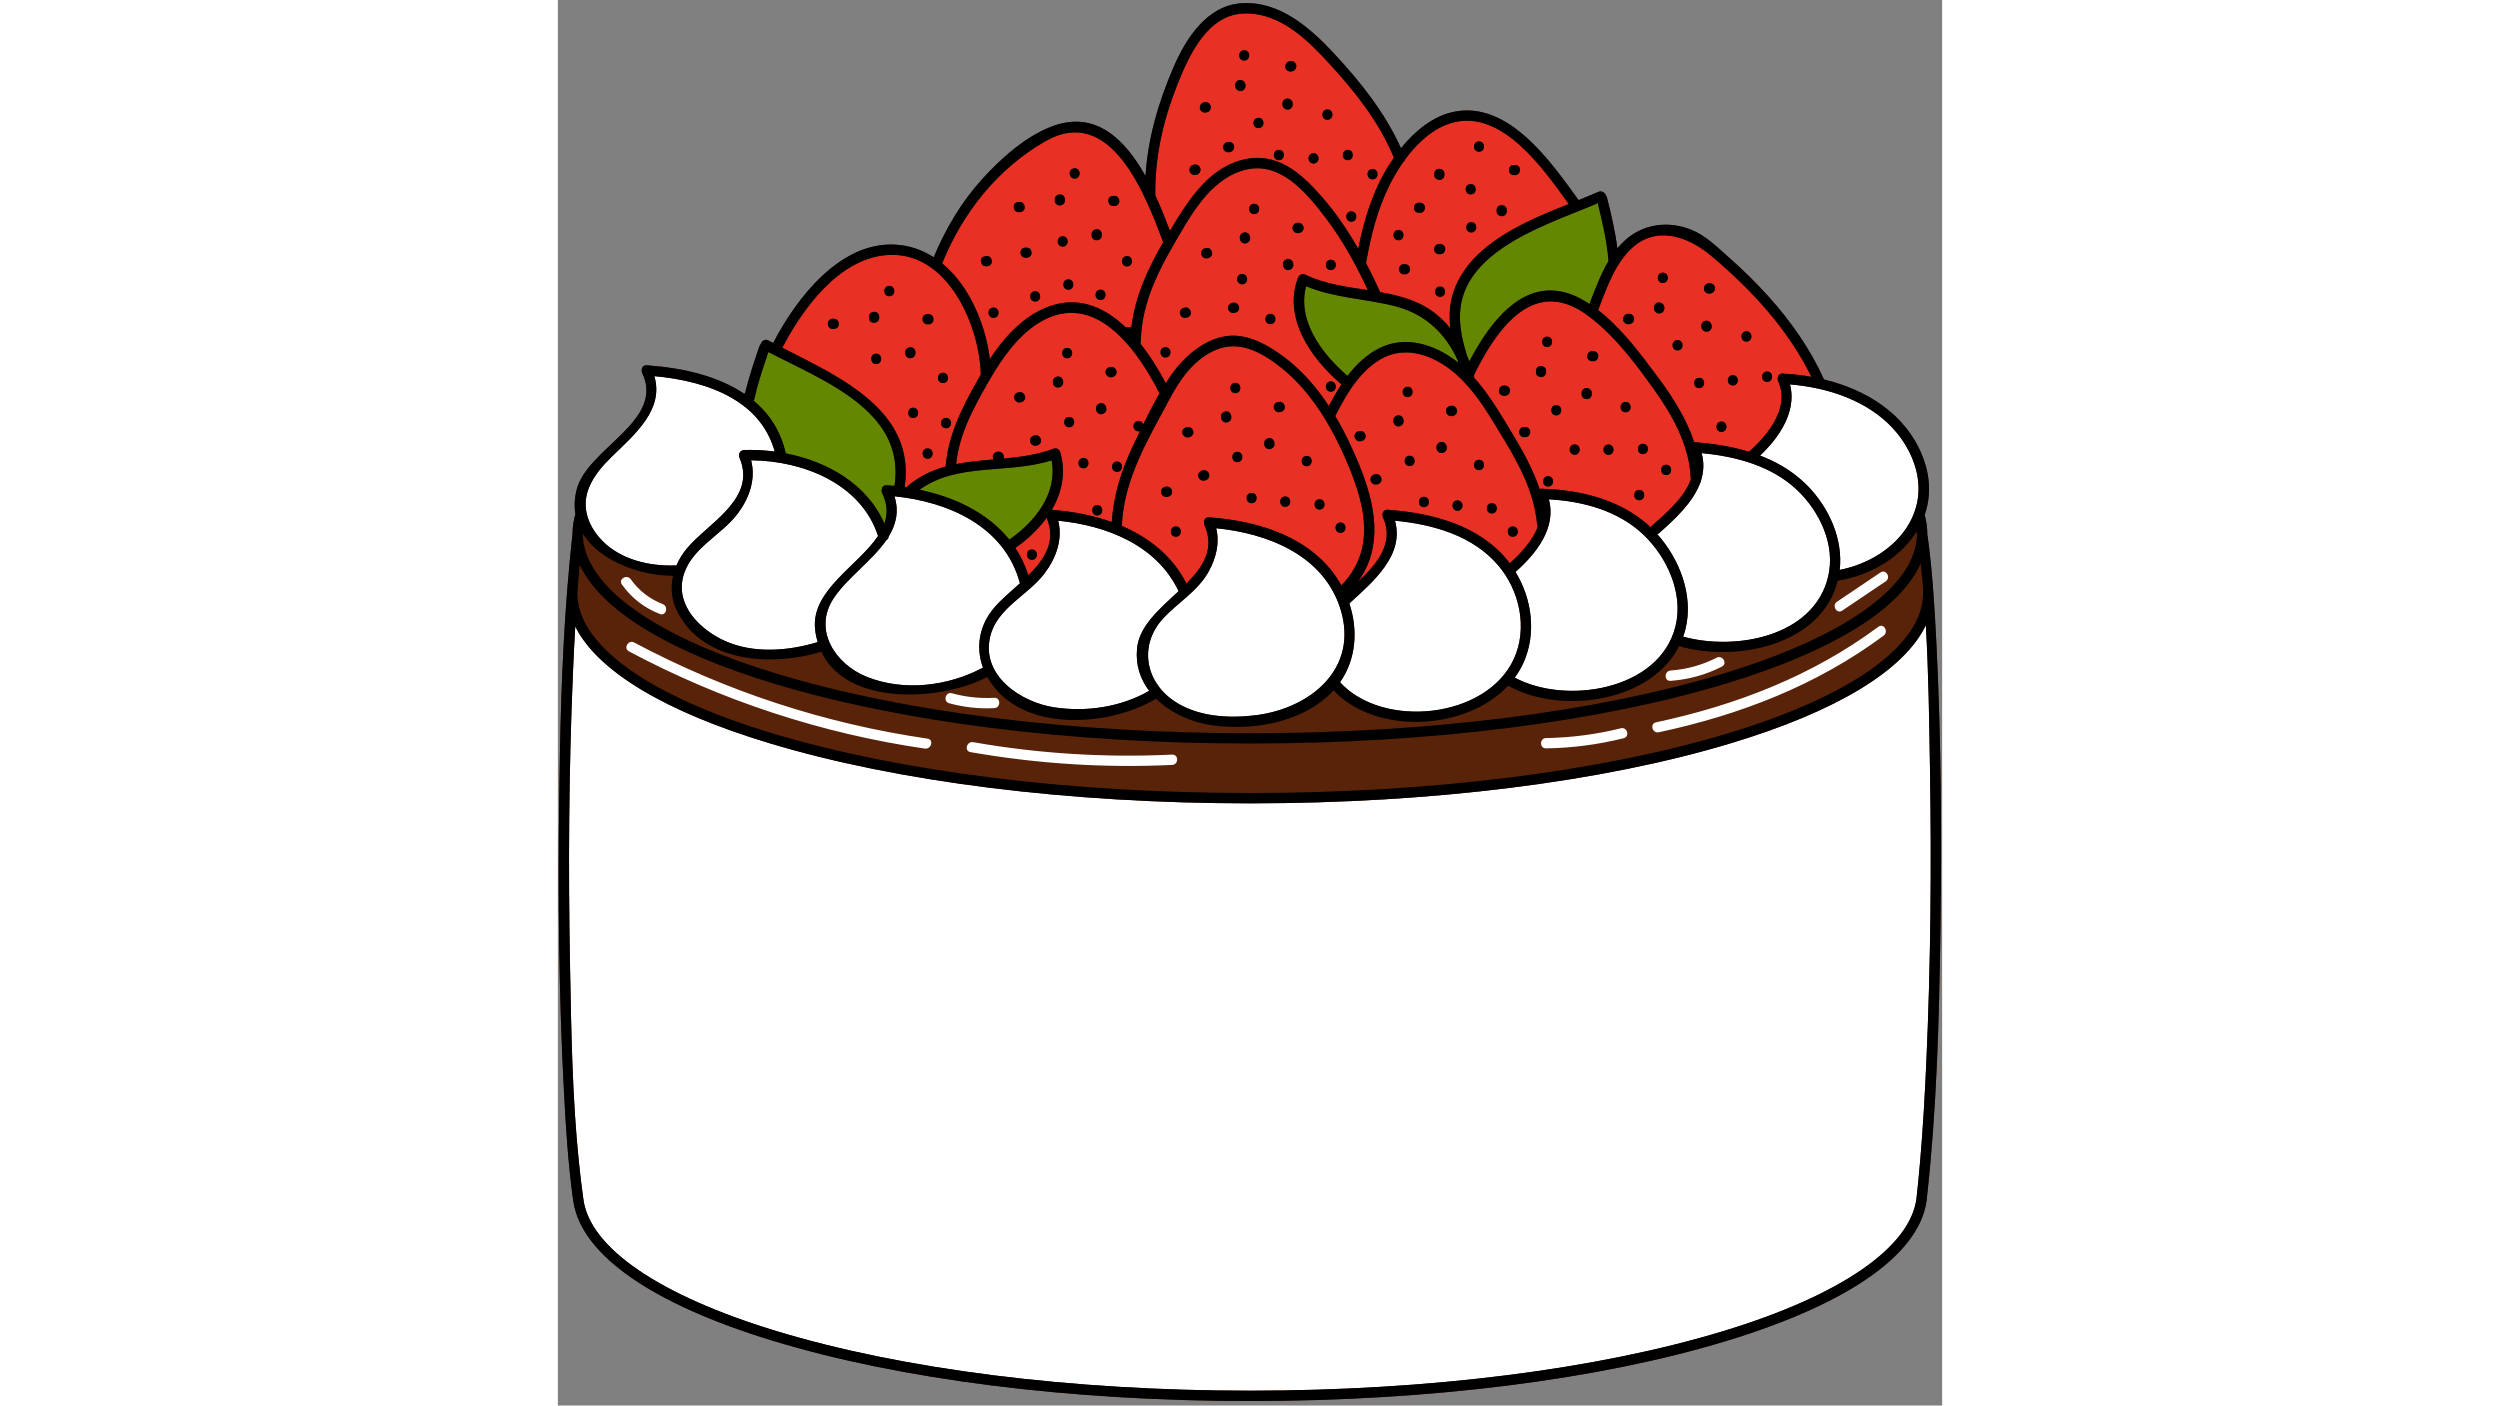 <svg xmlns="http://www.w3.org/2000/svg" xmlns:xlink="http://www.w3.org/1999/xlink" width="1366" zoomAndPan="magnify" viewBox="0 0 1024.5 1040.25" height="768" preserveAspectRatio="xMidYMid meet" version="1.0"><rect x="0" y="0" width="1024.5" height="1040.25" fill="#808080" stroke="none"/><defs><clipPath id="25e383f5d1"><path d="M 0.121 2 L 1023.883 2 L 1023.883 1037 L 0.121 1037 Z M 0.121 2 " clip-rule="nonzero"/></clipPath><clipPath id="927f114647"><path d="M 0.121 2 L 1023.883 2 L 1023.883 1037 L 0.121 1037 Z M 0.121 2 " clip-rule="nonzero"/></clipPath></defs><g clip-path="url(#25e383f5d1)"><path fill="#582308" d="M 1023.234 689.984 C 1022.266 754.938 1020.508 820.246 1013.406 884.867 C 1010.781 925.91 958.371 963.977 865.113 992.363 C 770.785 1021.086 645.465 1036.895 512.199 1036.895 C 378.934 1036.895 253.613 1021.086 159.285 992.363 C 69.871 965.145 18.074 929.043 11.605 889.934 C 11.555 889.754 11.504 889.602 11.477 889.398 C 11.402 888.891 11.352 888.379 11.273 887.871 C 7.582 861.164 5.898 834.199 4.5 807.285 C 0.781 736.098 0.094 664.703 0.984 593.438 C 1.621 541.344 2.82 488.996 6.918 436.977 C 7.02 435.754 7.121 434.531 7.223 433.312 C 8.27 420.527 9.441 407.773 10.867 395.066 C 10.867 390.18 11.605 385.34 13.004 380.531 C 12.09 374.953 12.266 368.918 13.949 362.375 C 21.738 331.719 79.422 311.785 62.461 276.113 C 62.105 275.375 62.027 274.66 62.078 274 C 62.055 272.168 63.176 270.383 65.414 270.383 C 66 270.258 66.562 270.281 67.121 270.484 C 91.441 272.219 117.75 277.973 137.766 291.312 C 138.02 291.211 138.301 291.137 138.555 291.031 C 141.434 279.219 145.254 267.66 149.227 256.203 C 149.453 255.539 149.812 255.031 150.242 254.625 C 150.805 252.434 153.25 250.574 155.848 251.977 C 157.02 252.613 158.215 253.25 159.387 253.859 C 176.527 220.711 208.918 178.621 249.996 181.09 C 260.566 181.727 269.961 185.113 278.188 190.41 C 287 169.328 298.613 149.621 314.02 132.613 C 328.254 116.902 347.633 99.539 368.109 92.715 C 399.129 82.402 420.215 103.996 434.934 130.297 C 436.664 102.188 444.609 75.25 455.895 49.277 C 464.984 28.348 480.34 4.34 505.602 2.453 C 534.074 0.34 556.969 20.785 574.82 40.012 C 594.277 60.938 612.281 83.574 623.996 109.723 C 634.234 97.07 647.527 85.969 663.191 82.758 C 703.605 74.484 735.082 119.934 755.277 147.863 C 755.328 147.941 755.379 148.043 755.43 148.117 C 760.344 146.133 765.234 144.121 770.047 142.035 C 772.672 140.887 775.09 142.695 775.727 144.785 C 776.059 145.191 776.336 145.699 776.488 146.312 C 779.598 158.684 782.5 171.137 784.207 183.789 C 785.734 181.957 787.34 180.199 789.098 178.547 C 802.848 165.535 822.102 163.09 839.418 170.297 C 849.934 174.676 858.695 183.512 867.125 190.945 C 877.336 199.984 887.117 209.559 896.234 219.715 C 912.711 238.074 926.922 258.316 937.055 280.848 C 968.355 288.461 997.258 306.105 1009.789 337.195 C 1016.156 353.008 1016.129 367.977 1011.57 381.113 C 1012.844 385.723 1013.531 390.359 1013.531 395.043 C 1013.531 395.043 1013.531 395.066 1013.531 395.066 C 1015.289 407.645 1016.562 420.273 1017.582 432.953 C 1017.707 434.582 1017.836 436.215 1017.965 437.867 C 1018.906 450.625 1019.617 463.406 1020.254 476.164 C 1023.793 547.328 1024.277 618.719 1023.234 689.984 Z M 1023.234 689.984 " fill-opacity="1" fill-rule="nonzero"/></g><path fill="#638700" d="M 145.176 296.789 C 145.125 296.762 145.102 296.711 145.051 296.684 C 145.688 293.809 146.375 290.957 147.137 288.105 C 149.633 278.812 152.664 269.645 155.797 260.531 C 165.473 265.598 176.348 270.742 187.172 276.367 C 190.48 278.098 193.793 279.883 197.078 281.715 C 210.98 289.504 224.148 298.367 233.875 309.289 C 235.812 311.453 237.594 313.695 239.223 316.012 C 247.578 327.926 251.805 342.133 249.129 359.625 C 247.629 359.473 246.152 359.348 244.648 359.242 C 244.113 359.066 243.555 359.039 242.992 359.141 C 240.855 359.141 239.758 360.719 239.656 362.453 C 239.504 363.215 239.605 364.031 240.012 364.895 C 244.062 373.195 244.062 380.605 241.645 387.508 C 228.934 358.352 199.625 341.574 168.684 335.566 C 168.504 334.699 168.273 333.883 168.07 333.043 C 167.434 330.523 166.668 328.078 165.777 325.762 C 161.371 313.848 154.164 304.348 145.176 296.789 Z M 658.961 254.062 C 656.977 251.137 654.812 248.359 652.418 245.812 C 643.988 236.723 633.113 230.027 619.617 226.59 C 597.59 220.965 574.871 220.656 553.785 211.824 C 551.164 221.574 552.258 231.223 555.723 240.312 C 556.715 242.938 557.887 245.535 559.234 248.055 C 565.398 259.641 574.898 270.027 584.422 278.199 C 591.02 269.621 598.836 262.133 608.539 257.426 C 627.332 248.285 648.164 254.777 664.156 266.668 C 664.945 267.254 665.734 267.891 666.5 268.5 C 666.27 267.785 666.066 267.074 665.84 266.359 C 663.852 261.98 661.559 257.883 658.961 254.062 Z M 670.754 216.559 C 666.957 226.82 667.035 237.133 668.844 247.34 C 669.301 249.965 669.887 252.586 670.551 255.184 C 671.238 257.855 671.977 260.504 672.789 263.152 C 673.426 264.578 674.012 266.004 674.598 267.43 C 676.535 263.738 678.621 259.969 680.863 256.254 C 682.316 253.836 683.844 251.441 685.422 249.098 C 702.102 224.301 725.863 204.465 757.086 221.141 C 759.25 222.312 761.387 223.613 763.477 224.961 C 767.578 214.344 771.703 203.117 777.609 193.16 C 777.586 193.059 777.559 192.957 777.559 192.855 C 776.387 178.469 773.102 164.363 769.641 150.387 C 745.625 160.543 720.438 168.871 698.816 183.738 C 686.848 191.988 675.898 202.707 670.754 216.559 Z M 334.086 399.344 C 353.414 386.055 370.02 364.871 365.41 340.656 C 333.527 351.02 295.453 342.109 267.746 362.477 C 293.594 367.902 318.117 379.484 334.086 399.344 Z M 334.086 399.344 " fill-opacity="1" fill-rule="nonzero"/><path fill="#e83024" d="M 317.176 251.746 C 317.789 254.242 318.324 256.762 318.754 259.23 C 319.164 261.445 319.496 263.637 319.75 265.801 C 321.352 263.332 323.035 260.863 324.793 258.469 C 326.957 255.539 329.223 252.688 331.617 249.938 C 339.434 241 348.578 233.336 359.273 228.5 C 383.238 217.703 403.762 226.516 420.266 242.273 C 421.664 242.199 423.09 242.121 424.492 242.047 C 427.141 219.512 436.664 198.891 447.996 179.207 C 434.883 144.352 409.289 76.574 360.598 104.633 C 325.555 124.82 299.988 156.902 284.785 194.078 C 284.656 194.383 284.504 194.637 284.352 194.891 C 300.98 208.488 311.98 230.207 317.176 251.746 Z M 421.207 189.52 C 426.121 189.52 426.121 197.156 421.207 197.156 C 416.293 197.156 416.293 189.52 421.207 189.52 Z M 407.48 147.637 C 407.965 145.473 410.207 144.656 412.191 144.961 C 412.371 144.988 412.574 145.012 412.754 145.039 C 414.867 145.367 415.832 147.914 415.426 149.75 C 414.941 151.914 412.703 152.727 410.715 152.422 C 410.535 152.395 410.332 152.371 410.156 152.344 C 408.043 152.016 407.074 149.469 407.48 147.637 Z M 401.625 222.008 C 396.707 222.008 396.707 214.371 401.625 214.371 C 406.562 214.371 406.539 222.008 401.625 222.008 Z M 395.078 172.996 C 395.105 172.816 395.129 172.613 395.156 172.434 C 395.484 170.32 398.031 169.355 399.867 169.762 C 402.031 170.246 402.848 172.484 402.539 174.473 C 402.516 174.648 402.488 174.852 402.465 175.031 C 402.133 177.145 399.586 178.113 397.754 177.703 C 395.562 177.223 394.773 174.98 395.078 172.996 Z M 382.473 124.543 C 387.387 124.543 387.387 132.18 382.473 132.18 C 377.559 132.18 377.559 124.543 382.473 124.543 Z M 377.812 214.395 C 372.898 214.395 372.898 206.758 377.812 206.758 C 382.727 206.758 382.727 214.395 377.812 214.395 Z M 373.609 182.492 C 368.695 182.492 368.695 174.852 373.609 174.852 C 378.527 174.852 378.527 182.492 373.609 182.492 Z M 367.777 147.227 C 367.805 147.051 367.828 146.848 367.855 146.668 C 368.188 144.555 370.734 143.586 372.566 143.992 C 374.73 144.477 375.547 146.719 375.242 148.703 C 375.215 148.883 375.188 149.086 375.164 149.266 C 374.832 151.379 372.285 152.344 370.453 151.938 C 368.289 151.43 367.473 149.215 367.777 147.227 Z M 353.262 223.18 C 348.348 223.18 348.348 215.539 353.262 215.539 C 358.18 215.539 358.18 223.18 353.262 223.18 Z M 347.227 183.281 C 347.406 183.305 347.609 183.332 347.789 183.355 C 349.902 183.688 350.867 186.234 350.461 188.066 C 349.977 190.23 347.738 191.047 345.75 190.742 C 345.57 190.715 345.367 190.691 345.191 190.664 C 343.074 190.332 342.109 187.789 342.516 185.953 C 343.023 183.789 345.266 183 347.227 183.281 Z M 337.473 152.242 C 337.957 150.078 340.199 149.266 342.184 149.57 C 342.363 149.594 342.566 149.621 342.746 149.648 C 344.859 149.977 345.828 152.523 345.418 154.355 C 344.934 156.52 342.695 157.336 340.707 157.031 C 340.531 157.004 340.324 156.98 340.148 156.953 C 338.035 156.621 337.066 154.051 337.473 152.242 Z M 322.422 235.246 C 317.508 235.246 317.508 227.609 322.422 227.609 C 327.336 227.609 327.336 235.246 322.422 235.246 Z M 313.152 192.242 C 313.637 190.078 315.879 189.266 317.863 189.57 C 318.043 189.594 318.246 189.621 318.426 189.645 C 320.539 189.977 321.508 192.523 321.098 194.355 C 320.613 196.52 318.375 197.336 316.387 197.031 C 316.211 197.004 316.004 196.98 315.828 196.953 C 313.715 196.621 312.746 194.078 313.152 192.242 Z M 505.551 118.582 C 531.605 111.43 549.762 127.699 565.934 146.234 C 576.094 157.895 584.703 170.703 592.344 184.121 C 596.645 162.605 603.141 141.27 614.828 122.582 C 616.051 120.621 617.375 118.66 618.727 116.699 C 608.184 91.059 590.891 68.883 572.301 48.566 C 555.746 30.461 535.754 9.914 509.094 9.941 C 480.875 9.965 467.148 40.902 458.363 62.977 C 448.102 88.82 441.887 115.707 442.168 143.586 C 442.168 143.891 442.141 144.172 442.09 144.453 C 446.316 153.594 449.906 162.707 452.988 170.805 C 465.543 149.926 480.441 125.508 505.551 118.582 Z M 602.938 125.078 C 607.852 125.078 607.852 132.715 602.938 132.715 C 598.02 132.715 598.02 125.078 602.938 125.078 Z M 587.223 164.082 C 582.309 164.082 582.309 156.445 587.223 156.445 C 592.137 156.445 592.137 164.082 587.223 164.082 Z M 584.625 110.918 C 589.539 110.918 589.539 118.559 584.625 118.559 C 579.711 118.559 579.711 110.918 584.625 110.918 Z M 569.551 81.004 C 574.465 81.004 574.465 88.641 569.551 88.641 C 564.633 88.641 564.633 81.004 569.551 81.004 Z M 559.262 113.391 C 564.176 113.391 564.176 121.027 559.262 121.027 C 554.32 121.027 554.348 113.391 559.262 113.391 Z M 541.156 45.457 C 541.332 45.406 541.512 45.383 541.688 45.332 C 543.699 44.848 545.816 45.941 546.402 48.004 C 546.934 49.941 545.738 52.23 543.727 52.715 C 543.547 52.766 543.371 52.793 543.191 52.844 C 541.18 53.328 539.066 52.23 538.48 50.168 C 537.945 48.234 539.141 45.918 541.156 45.457 Z M 538.965 73.059 C 540.898 72.523 543.191 73.723 543.676 75.73 C 543.727 75.91 543.75 76.09 543.805 76.266 C 544.285 78.277 543.191 80.391 541.129 80.977 C 539.195 81.512 536.902 80.316 536.418 78.305 C 536.367 78.125 536.34 77.949 536.289 77.77 C 535.832 75.758 536.902 73.645 538.965 73.059 Z M 533.617 110.918 C 538.531 110.918 538.531 118.559 533.617 118.559 C 528.676 118.559 528.703 110.918 533.617 110.918 Z M 518.516 87.191 C 523.43 87.191 523.43 94.828 518.516 94.828 C 513.598 94.828 513.598 87.191 518.516 87.191 Z M 507.973 37.184 C 512.887 37.184 512.887 44.824 507.973 44.824 C 503.031 44.824 503.055 37.184 507.973 37.184 Z M 504.023 59.336 C 505.961 58.801 508.25 59.996 508.734 62.008 C 508.785 62.188 508.812 62.363 508.863 62.543 C 509.348 64.555 508.25 66.668 506.188 67.254 C 504.254 67.789 501.961 66.59 501.477 64.582 C 501.426 64.402 501.402 64.223 501.352 64.047 C 500.891 62.008 501.961 59.895 504.023 59.336 Z M 495.16 105.242 C 495.34 105.191 495.52 105.164 495.695 105.113 C 497.707 104.633 499.82 105.727 500.406 107.789 C 500.941 109.723 499.746 112.016 497.734 112.5 C 497.555 112.551 497.379 112.574 497.199 112.625 C 495.188 113.109 493.074 112.016 492.488 109.953 C 491.953 107.992 493.148 105.699 495.16 105.242 Z M 477.895 75.836 C 478.074 75.785 478.254 75.758 478.43 75.707 C 480.441 75.223 482.555 76.316 483.141 78.379 C 483.676 80.316 482.48 82.605 480.469 83.09 C 480.289 83.141 480.109 83.168 479.934 83.219 C 477.922 83.703 475.809 82.605 475.223 80.543 C 474.711 78.586 475.883 76.293 477.895 75.836 Z M 470.254 122.02 C 470.434 121.969 470.613 121.945 470.789 121.895 C 472.801 121.41 474.918 122.504 475.5 124.566 C 476.035 126.504 474.84 128.793 472.828 129.277 C 472.648 129.328 472.473 129.355 472.293 129.406 C 470.281 129.887 468.168 128.793 467.582 126.73 C 467.047 124.77 468.242 122.48 470.254 122.02 Z M 338.594 405.508 C 342.594 411.566 345.852 418.34 348.219 425.801 C 360.141 413.984 369.129 400.566 361.719 383.254 C 355.477 391.859 347.355 399.395 338.594 405.508 Z M 350.844 414.316 C 345.93 414.316 345.93 406.68 350.844 406.68 C 355.758 406.68 355.758 414.316 350.844 414.316 Z M 481.488 382.871 C 482.148 382.719 482.836 382.746 483.449 383 C 519.48 385.75 558.191 397.844 578.156 430.281 C 578.77 431.25 579.305 432.266 579.863 433.262 C 604.848 407.57 597.918 375.77 585.566 345.75 C 577.824 326.961 568.148 308.168 555.262 292.152 C 553.098 289.48 550.855 286.859 548.516 284.336 C 544.645 280.188 540.52 276.289 536.086 272.699 C 522.539 261.727 505.246 251.543 487.676 258.672 C 474.918 263.84 465.977 273.668 458.848 284.82 C 457.219 287.367 455.688 289.965 454.211 292.613 C 453.754 293.453 453.297 294.293 452.836 295.133 C 436.766 325.227 418.992 354.227 417.363 389.238 C 437.531 397.867 455 411.543 465.215 431.91 C 477.488 419.512 486.324 406.32 478.559 388.625 C 478.277 388.016 478.203 387.402 478.203 386.82 C 478.023 384.859 479.117 382.898 481.488 382.871 Z M 579.227 386.715 C 584.141 386.715 584.141 394.355 579.227 394.355 C 574.312 394.355 574.312 386.715 579.227 386.715 Z M 563.719 369.504 C 568.633 369.504 568.633 377.145 563.719 377.145 C 558.801 377.145 558.801 369.504 563.719 369.504 Z M 554.219 337.398 C 559.133 337.398 559.133 345.035 554.219 345.035 C 549.277 345.035 549.305 337.398 554.219 337.398 Z M 538.328 375.082 C 533.414 375.082 533.414 367.441 538.328 367.441 C 543.242 367.441 543.242 375.082 538.328 375.082 Z M 533.617 297.426 C 533.793 297.426 534 297.398 534.176 297.398 C 536.316 297.297 537.922 299.23 537.996 301.219 C 538.098 303.355 536.164 304.934 534.176 305.035 C 534 305.035 533.793 305.062 533.617 305.062 C 531.477 305.164 529.871 303.23 529.797 301.242 C 529.695 299.105 531.605 297.527 533.617 297.426 Z M 526.535 324.211 C 528.676 324.105 530.254 326.043 530.355 328.027 C 530.355 328.207 530.383 328.41 530.383 328.59 C 530.484 330.727 528.547 332.332 526.562 332.406 C 524.422 332.508 522.844 330.574 522.742 328.59 C 522.742 328.41 522.715 328.207 522.715 328.027 C 522.613 325.891 524.574 324.285 526.535 324.211 Z M 513.445 364.793 C 518.363 364.793 518.363 372.434 513.445 372.434 C 508.531 372.434 508.531 364.793 513.445 364.793 Z M 502.879 342.031 C 497.965 342.031 497.965 334.395 502.879 334.395 C 507.82 334.395 507.82 342.031 502.879 342.031 Z M 499.188 284.004 C 499.746 283.598 500.484 283.316 501.402 283.316 C 502.293 283.316 503.004 283.574 503.566 283.98 C 506.164 285.84 505.426 290.957 501.402 290.957 C 497.379 290.957 496.641 285.863 499.188 284.004 Z M 494.602 304.477 C 496.742 304.375 498.32 306.309 498.422 308.297 C 498.422 308.473 498.445 308.68 498.445 308.855 C 498.551 310.996 496.613 312.598 494.629 312.676 C 492.488 312.777 490.91 310.844 490.809 308.855 C 490.809 308.68 490.781 308.473 490.781 308.297 C 490.68 306.156 492.617 304.555 494.602 304.477 Z M 450.801 367.773 C 450.621 367.773 450.418 367.801 450.238 367.801 C 448.102 367.902 446.496 365.965 446.418 363.98 C 446.316 361.84 448.254 360.262 450.238 360.16 C 450.418 360.16 450.621 360.137 450.801 360.137 C 452.938 360.035 454.543 361.969 454.621 363.953 C 454.695 366.066 452.785 367.672 450.801 367.773 Z M 457.371 397.23 C 452.453 397.23 452.453 389.594 457.371 389.594 C 462.285 389.594 462.285 397.23 457.371 397.23 Z M 466.539 323.676 C 466.359 323.676 466.156 323.699 465.977 323.699 C 463.84 323.801 462.234 321.867 462.156 319.879 C 462.055 317.742 463.992 316.164 465.977 316.062 C 466.156 316.062 466.359 316.035 466.539 316.035 C 468.676 315.934 470.281 317.871 470.359 319.855 C 470.434 321.992 468.523 323.574 466.539 323.676 Z M 477.719 355.703 C 475.578 355.805 473.973 353.871 473.898 351.887 C 473.797 349.746 475.73 348.168 477.719 348.066 C 477.895 348.066 478.098 348.039 478.277 348.039 C 480.418 347.938 482.02 349.875 482.098 351.859 C 482.199 354 480.266 355.578 478.277 355.68 C 478.098 355.68 477.922 355.68 477.719 355.703 Z M 409.391 242.961 C 394.543 231.25 376.793 226.539 356.648 238.508 C 351.965 241.281 347.633 244.746 343.637 248.59 C 340.859 251.262 338.238 254.141 335.742 257.168 C 329.859 264.297 324.766 272.191 320.207 279.934 C 320.129 280.059 320.055 280.211 319.953 280.34 C 319.137 281.738 318.324 283.141 317.535 284.516 C 315.266 288.539 313 292.562 310.859 296.609 C 309.41 299.359 307.984 302.109 306.633 304.883 C 300.727 317.055 296.141 329.656 294.793 343.457 C 303.809 341.676 313.129 340.859 322.5 340.047 C 322.168 339.461 321.965 338.797 321.914 338.137 C 321.812 335.996 323.746 334.418 325.734 334.316 C 325.91 334.316 326.117 334.293 326.293 334.293 C 328.434 334.191 330.039 336.125 330.113 338.109 C 330.141 338.57 330.039 338.977 329.91 339.383 C 342.594 338.188 355.223 336.531 367.117 331.977 C 369.078 331.238 371.293 332.789 371.828 334.648 C 376.207 350.051 373.023 364.566 365.641 377.195 C 365.918 377.219 366.199 377.297 366.48 377.398 C 381.02 378.52 395.969 381.32 409.926 386.336 C 411.25 367.113 416.699 349.059 424.898 331.594 C 426.836 327.492 428.797 323.293 430.809 319.066 C 430.477 319.141 430.121 319.219 429.738 319.219 C 424.824 319.219 424.824 311.582 429.738 311.582 C 431.625 311.582 432.77 312.699 433.227 314.074 C 436.691 306.945 440.359 299.844 444.254 292.992 C 444.609 292.383 444.941 291.77 445.297 291.188 C 444.332 289.301 443.336 287.391 442.293 285.43 C 435.75 273.336 427.371 260.352 417.336 250.141 C 414.789 247.52 412.141 245.125 409.391 242.961 Z M 342.059 297.832 C 341.879 297.832 341.676 297.855 341.496 297.855 C 339.359 297.957 337.754 296.023 337.676 294.039 C 337.676 293.781 337.676 293.555 337.727 293.324 C 338.035 291.566 339.738 290.32 341.496 290.219 C 341.676 290.219 341.879 290.191 342.059 290.191 C 343.637 290.117 344.883 291.137 345.496 292.484 C 345.727 292.969 345.852 293.504 345.879 294.012 C 345.98 296.152 344.07 297.73 342.059 297.832 Z M 353.824 329.836 C 353.645 329.836 353.441 329.863 353.262 329.863 C 351.125 329.965 349.52 328.027 349.441 326.043 C 349.34 323.902 351.277 322.324 353.262 322.223 C 353.441 322.223 353.645 322.199 353.824 322.199 C 355.961 322.098 357.566 324.031 357.645 326.016 C 357.746 328.156 355.809 329.734 353.824 329.836 Z M 370.172 286.832 C 368.035 286.934 366.453 285 366.352 283.012 C 366.352 282.836 366.328 282.633 366.328 282.453 C 366.227 280.312 368.16 278.711 370.148 278.633 C 372.285 278.531 373.863 280.465 373.969 282.453 C 373.969 282.633 373.992 282.836 373.992 283.012 C 374.121 285.152 372.16 286.754 370.172 286.832 Z M 376.945 257.5 C 381.863 257.5 381.863 265.141 376.945 265.141 C 372.008 265.141 372.031 257.5 376.945 257.5 Z M 378.422 316.215 C 373.508 316.215 373.508 308.574 378.422 308.574 C 383.363 308.574 383.34 316.215 378.422 316.215 Z M 388.992 346.59 C 384.078 346.59 384.078 338.953 388.992 338.953 C 393.906 338.953 393.906 346.59 388.992 346.59 Z M 399.203 381.473 C 394.289 381.473 394.289 373.832 399.203 373.832 C 404.121 373.832 404.121 381.473 399.203 381.473 Z M 402.105 306.566 C 399.969 306.668 398.391 304.73 398.289 302.746 C 398.289 302.566 398.262 302.363 398.262 302.184 C 398.16 300.047 400.094 298.441 402.082 298.367 C 404.223 298.266 405.801 300.199 405.902 302.184 C 405.902 302.363 405.926 302.566 405.926 302.746 C 406.055 304.883 404.094 306.488 402.105 306.566 Z M 409.695 279.195 C 409.52 279.195 409.316 279.219 409.137 279.219 C 406.996 279.32 405.395 277.387 405.316 275.398 C 405.215 273.262 407.148 271.684 409.137 271.582 C 409.316 271.582 409.52 271.555 409.695 271.555 C 411.836 271.453 413.441 273.387 413.516 275.375 C 413.617 277.512 411.707 279.09 409.695 279.195 Z M 413.871 349.238 C 408.957 349.238 408.957 341.598 413.871 341.598 C 418.789 341.598 418.789 349.238 413.871 349.238 Z M 598.121 194.688 C 601.637 201.41 604.949 208.234 608.105 215.109 C 608.258 215.465 608.359 215.82 608.41 216.152 C 618.625 217.961 628.684 220.379 638.105 224.961 C 647.043 229.289 654.453 235.527 660.516 242.938 C 659.574 234.84 659.801 226.668 662.121 218.441 C 665.914 205 674.496 193.617 685.066 184.656 C 703.453 169.047 725.863 159.906 748.145 150.969 C 729.836 125.609 698.918 80.645 662.094 90.805 C 647.859 94.727 636.016 105.727 626.926 118.152 C 626.746 118.965 626.262 119.629 625.551 120.059 C 621.754 125.457 618.469 131.086 615.746 136.484 C 606.551 154.715 601.637 174.699 598.121 194.688 Z M 676 172.051 C 671.086 172.051 671.086 164.414 676 164.414 C 680.914 164.414 680.914 172.051 676 172.051 Z M 706.688 122.199 C 706.863 122.172 707.066 122.148 707.246 122.121 C 709.285 121.793 711.348 122.605 711.957 124.797 C 712.469 126.629 711.32 129.176 709.285 129.508 C 709.105 129.531 708.902 129.559 708.723 129.582 C 706.688 129.914 704.625 129.098 704.012 126.91 C 703.527 125.078 704.648 122.504 706.688 122.199 Z M 697.469 151.965 C 699.301 151.453 701.848 152.602 702.18 154.637 C 702.203 154.816 702.23 155.02 702.254 155.195 C 702.586 157.234 701.77 159.297 699.582 159.906 C 697.746 160.418 695.199 159.27 694.871 157.234 C 694.844 157.055 694.82 156.852 694.793 156.676 C 694.461 154.613 695.277 152.574 697.469 151.965 Z M 681.703 104.656 C 686.617 104.656 686.617 112.293 681.703 112.293 C 676.789 112.293 676.789 104.656 681.703 104.656 Z M 675.594 136.227 C 680.508 136.227 680.508 143.867 675.594 143.867 C 670.676 143.867 670.676 136.227 675.594 136.227 Z M 652.926 219.691 C 648.012 219.691 648.012 212.051 652.926 212.051 C 657.84 212.051 657.84 219.691 652.926 219.691 Z M 651.32 125.078 C 653.156 124.566 655.703 125.715 656.035 127.75 C 656.059 127.93 656.086 128.133 656.109 128.309 C 656.441 130.348 655.625 132.41 653.438 133.02 C 651.602 133.531 649.055 132.383 648.727 130.348 C 648.699 130.168 648.672 129.965 648.648 129.785 C 648.316 127.723 649.133 125.688 651.32 125.078 Z M 651.348 180.734 C 651.527 180.711 651.73 180.684 651.906 180.66 C 653.945 180.328 656.008 181.141 656.621 183.332 C 657.129 185.164 655.984 187.711 653.945 188.043 C 653.766 188.066 653.562 188.094 653.387 188.117 C 651.348 188.449 649.285 187.637 648.672 185.445 C 648.191 183.613 649.309 181.066 651.348 180.734 Z M 636.348 150.129 C 636.527 150.105 636.73 150.078 636.91 150.055 C 638.945 149.723 641.008 150.539 641.621 152.727 C 642.129 154.562 640.984 157.105 638.945 157.438 C 638.766 157.465 638.562 157.488 638.387 157.516 C 636.348 157.844 634.285 157.031 633.676 154.84 C 633.191 152.98 634.312 150.438 636.348 150.129 Z M 630.516 198.176 C 631.027 200.008 629.879 202.555 627.844 202.887 C 627.664 202.91 627.461 202.938 627.281 202.961 C 625.246 203.293 623.184 202.48 622.57 200.289 C 622.062 198.457 623.207 195.91 625.246 195.578 C 625.422 195.555 625.625 195.527 625.805 195.504 C 627.867 195.195 629.906 196.012 630.516 198.176 Z M 622.137 170.195 C 627.055 170.195 627.055 177.832 622.137 177.832 C 617.223 177.832 617.223 170.195 622.137 170.195 Z M 806.465 268.957 C 808.883 272.168 811.227 275.324 813.543 278.402 C 813.848 278.812 814.156 279.246 814.484 279.652 C 823.781 292.18 832.441 305.672 838.348 320.137 C 839.289 322.453 840.156 324.82 840.945 327.215 C 841.48 327.137 841.988 327.188 842.473 327.367 C 855.539 328.359 868.855 330.445 881.512 334.344 C 881.973 333.934 882.43 333.527 882.914 333.094 C 890.91 325.812 899.391 316.137 903.363 305.547 C 904.281 303.102 904.941 300.605 905.324 298.086 C 906.09 292.867 905.555 287.52 903.133 282.223 C 902.855 281.586 902.754 280.977 902.777 280.391 C 902.652 278.48 903.746 276.57 906.062 276.496 C 906.676 276.344 907.285 276.367 907.848 276.57 C 914.441 276.926 921.113 277.691 927.734 278.887 C 910.547 243.75 883.449 214.473 853.68 189.418 C 835.215 173.91 810.844 166.273 792.355 186.082 C 781.203 198.023 775.727 214.574 769.895 229.492 C 783.852 240.238 795.82 254.852 806.465 268.957 Z M 894.961 274.969 C 899.875 274.969 899.875 282.605 894.961 282.605 C 890.02 282.605 890.047 274.969 894.961 274.969 Z M 879.656 245.176 C 884.57 245.176 884.57 252.816 879.656 252.816 C 874.738 252.816 874.738 245.176 879.656 245.176 Z M 869.594 277.641 C 874.512 277.641 874.512 285.277 869.594 285.277 C 864.68 285.277 864.68 277.641 869.594 277.641 Z M 861.164 312.012 C 866.082 312.012 866.082 319.652 861.164 319.652 C 856.227 319.652 856.25 312.012 861.164 312.012 Z M 851.004 209.836 C 851.184 209.785 851.363 209.762 851.539 209.711 C 853.551 209.227 855.664 210.32 856.25 212.383 C 856.785 214.316 855.59 216.586 853.578 217.094 C 853.398 217.145 853.219 217.168 853.043 217.223 C 851.031 217.703 848.918 216.609 848.332 214.547 C 847.797 212.586 848.992 210.32 851.004 209.836 Z M 849.02 237.461 C 850.953 236.93 853.219 238.125 853.73 240.137 C 853.781 240.312 853.805 240.492 853.855 240.672 C 854.34 242.684 853.246 244.797 851.184 245.383 C 849.246 245.914 846.98 244.719 846.473 242.707 C 846.422 242.531 846.395 242.352 846.344 242.172 C 845.859 240.137 846.957 238.023 849.02 237.461 Z M 844.664 279.625 C 848.867 279.625 849.477 285.176 846.496 286.805 C 845.988 287.086 845.402 287.266 844.664 287.266 C 843.109 287.266 842.039 286.5 841.48 285.43 C 840.234 283.191 841.301 279.625 844.664 279.625 Z M 828.672 251.723 C 833.586 251.723 833.586 259.359 828.672 259.359 C 823.754 259.359 823.754 251.723 828.672 251.723 Z M 817.746 201.793 C 822.66 201.793 822.66 209.43 817.746 209.43 C 812.832 209.43 812.832 201.793 817.746 201.793 Z M 813.977 223.969 C 815.91 223.434 818.18 224.629 818.688 226.641 C 818.738 226.82 818.766 226.996 818.816 227.176 C 819.301 229.188 818.203 231.301 816.141 231.887 C 814.207 232.422 811.938 231.223 811.43 229.215 C 811.379 229.035 811.355 228.855 811.301 228.68 C 810.82 226.668 811.938 224.527 813.977 223.969 Z M 791.16 232.473 C 791.336 232.422 791.516 232.395 791.695 232.344 C 793.707 231.859 795.82 232.957 796.406 235.02 C 796.941 236.953 795.742 239.219 793.73 239.73 C 793.551 239.781 793.375 239.805 793.195 239.855 C 791.184 240.34 789.07 239.246 788.484 237.184 C 787.949 235.246 789.148 232.957 791.16 232.473 Z M 689.191 293.578 C 691.102 296.305 692.961 299.078 694.77 301.906 C 698.664 307.965 702.332 314.152 706.023 320.262 C 714.352 333.984 721.688 347.43 726.602 361.941 C 726.906 361.84 727.262 361.766 727.621 361.738 C 728.207 361.586 728.793 361.586 729.352 361.766 C 757.824 362.656 787.617 370.242 808.703 390.203 C 808.883 389.926 809.113 389.645 809.395 389.391 C 819.781 380.223 833.535 368.562 838.477 354.965 C 838.168 345.086 836.031 335.641 832.668 326.602 C 831.574 323.625 830.324 320.695 829 317.816 C 823.961 306.996 817.414 296.762 810.461 287.086 C 807.84 283.422 805.113 279.652 802.289 275.883 C 799.945 272.75 797.551 269.621 795.055 266.516 C 784.742 253.555 773.18 241.051 760.27 232.117 C 731.848 212.461 709.973 227.914 694.004 250.141 C 692.348 252.461 690.746 254.828 689.215 257.27 C 685.016 263.941 681.27 270.945 678.012 277.59 C 678.191 278.277 678.164 278.914 678.012 279.473 C 682.059 283.879 685.727 288.641 689.191 293.578 Z M 820.242 343.941 C 825.156 343.941 825.156 351.578 820.242 351.578 C 815.301 351.578 815.328 343.941 820.242 343.941 Z M 803.051 328.438 C 807.965 328.438 807.965 336.074 803.051 336.074 C 798.109 336.074 798.137 328.438 803.051 328.438 Z M 800.328 362.578 C 805.242 362.578 805.242 370.219 800.328 370.219 C 795.387 370.219 795.41 362.578 800.328 362.578 Z M 732.891 360.086 C 727.977 360.086 727.977 352.445 732.891 352.445 C 737.832 352.445 737.805 360.086 732.891 360.086 Z M 790.266 297.477 C 795.184 297.477 795.184 305.113 790.266 305.113 C 785.328 305.113 785.352 297.477 790.266 297.477 Z M 777.559 328.996 C 782.473 328.996 782.473 336.633 777.559 336.633 C 772.617 336.633 772.645 328.996 777.559 328.996 Z M 763.605 260.379 C 763.91 260.176 764.242 260.02 764.621 259.969 C 764.801 259.945 765.004 259.918 765.184 259.895 C 766.812 259.641 768.391 260.125 769.309 261.395 C 769.539 261.727 769.766 262.082 769.895 262.543 C 770.402 264.375 769.258 266.922 767.219 267.254 C 767.043 267.277 766.84 267.305 766.66 267.328 C 764.621 267.66 762.559 266.844 761.949 264.656 C 761.543 263.18 762.23 261.242 763.605 260.379 Z M 760.371 287.34 C 762.203 286.832 764.75 287.977 765.082 290.016 C 765.105 290.191 765.133 290.398 765.156 290.574 C 765.488 292.613 764.672 294.676 762.484 295.285 C 760.648 295.793 758.102 294.648 757.773 292.613 C 757.746 292.434 757.723 292.23 757.695 292.051 C 757.363 289.988 758.18 287.953 760.371 287.34 Z M 752.527 328.918 C 757.441 328.918 757.441 336.559 752.527 336.559 C 747.609 336.559 747.609 328.918 752.527 328.918 Z M 737.781 299.969 C 738.113 299.867 738.492 299.793 738.902 299.793 C 739.816 299.793 740.531 300.047 741.117 300.48 C 743.664 302.34 742.926 307.43 738.902 307.43 C 734.395 307.43 734.039 301.039 737.781 299.969 Z M 732.152 249.148 C 735.871 249.148 736.762 253.504 734.879 255.641 C 734.266 256.328 733.352 256.789 732.152 256.789 C 730.473 256.789 729.402 255.898 728.867 254.75 C 727.797 252.484 728.895 249.148 732.152 249.148 Z M 726.551 271.02 C 728.383 270.512 730.93 271.656 731.262 273.695 C 731.285 273.871 731.312 274.074 731.34 274.254 C 731.668 276.293 730.855 278.352 728.664 278.965 C 726.832 279.473 724.285 278.328 723.953 276.289 C 723.926 276.113 723.902 275.91 723.875 275.73 C 723.57 273.668 724.387 271.605 726.551 271.02 Z M 714.277 316.113 C 714.453 316.086 714.656 316.062 714.836 316.035 C 716.871 315.707 718.938 316.52 719.547 318.711 C 720.055 320.543 718.91 323.09 716.875 323.418 C 716.695 323.445 716.492 323.473 716.312 323.496 C 714.277 323.828 712.211 323.012 711.602 320.824 C 711.094 318.988 712.238 316.445 714.277 316.113 Z M 699.277 285.508 C 699.453 285.484 699.656 285.457 699.836 285.43 C 701.875 285.102 703.938 285.914 704.547 288.105 C 705.055 289.938 703.91 292.484 701.875 292.816 C 701.695 292.84 701.492 292.867 701.312 292.891 C 699.277 293.223 697.215 292.406 696.602 290.219 C 696.094 288.359 697.211 285.812 699.277 285.508 Z M 608.234 266.258 C 600.238 271.07 593.793 277.973 588.316 285.66 C 586.613 288.078 584.98 290.574 583.453 293.094 C 580.5 297.957 577.824 302.973 575.332 307.887 C 582.18 319.371 587.961 331.543 592.953 343.711 C 605.152 373.453 611.137 404.488 592.086 430.664 C 606.016 417.676 619.363 401.789 610.68 383 C 610.348 382.312 610.27 381.625 610.32 381.012 C 610.246 379.129 611.34 377.297 613.656 377.27 C 614.27 377.145 614.906 377.168 615.492 377.371 C 647.961 379.816 682.902 389.16 703.809 415.945 C 704.039 416.25 704.266 416.582 704.496 416.887 C 712.695 409.555 721.457 400.188 725.301 389.723 C 725.023 389.262 724.844 388.703 724.77 388.066 C 722.398 364.793 712.391 345.316 700.422 325.637 C 695.379 317.336 690.438 308.855 684.965 300.758 C 683.055 297.906 681.043 295.133 678.953 292.434 C 675.465 287.902 671.773 283.547 667.621 279.551 C 651.883 264.426 628.633 253.938 608.234 266.258 Z M 594.023 326.578 C 593.844 326.578 593.641 326.602 593.461 326.602 C 591.324 326.703 589.719 324.77 589.641 322.785 C 589.539 320.645 591.477 319.066 593.461 318.965 C 593.641 318.965 593.844 318.938 594.023 318.938 C 596.16 318.836 597.766 320.773 597.844 322.758 C 597.945 324.898 596.008 326.477 594.023 326.578 Z M 605.789 358.582 C 605.609 358.582 605.406 358.605 605.227 358.605 C 603.09 358.711 601.484 356.773 601.406 354.789 C 601.305 352.648 603.242 351.07 605.227 350.969 C 605.406 350.969 605.609 350.945 605.789 350.945 C 607.926 350.84 609.531 352.777 609.609 354.762 C 609.711 356.902 607.773 358.48 605.789 358.582 Z M 706.738 389.621 C 711.652 389.621 711.652 397.258 706.738 397.258 C 701.797 397.258 701.824 389.621 706.738 389.621 Z M 622.137 315.578 C 620 315.68 618.418 313.746 618.316 311.758 C 618.316 311.582 618.293 311.375 618.293 311.199 C 618.191 309.059 620.125 307.457 622.113 307.379 C 624.25 307.277 625.832 309.211 625.934 311.199 C 625.934 311.375 625.957 311.582 625.957 311.758 C 626.059 313.898 624.125 315.477 622.137 315.578 Z M 625.855 287.824 C 626.441 286.91 627.461 286.246 628.887 286.246 C 630.566 286.246 631.637 287.137 632.172 288.285 C 633.215 290.551 632.121 293.883 628.887 293.883 C 625.422 293.859 624.402 290.066 625.855 287.824 Z M 630.391 344.934 C 625.473 344.934 625.473 337.297 630.391 337.297 C 635.305 337.297 635.305 344.934 630.391 344.934 Z M 640.957 375.336 C 636.043 375.336 636.043 367.695 640.957 367.695 C 645.871 367.695 645.871 375.336 640.957 375.336 Z M 654.074 335.309 C 651.934 335.414 650.355 333.477 650.254 331.492 C 650.254 331.312 650.227 331.109 650.227 330.93 C 650.125 328.793 652.062 327.188 654.047 327.113 C 656.188 327.012 657.766 328.945 657.867 330.93 C 657.867 331.109 657.895 331.312 657.895 331.492 C 657.996 333.629 656.059 335.207 654.074 335.309 Z M 661.102 307.965 C 658.961 308.066 657.359 306.133 657.281 304.145 C 657.18 302.008 659.113 300.43 661.102 300.328 C 661.281 300.328 661.484 300.301 661.66 300.301 C 663.801 300.199 665.406 302.133 665.48 304.121 C 665.582 306.258 663.648 307.836 661.66 307.938 C 661.484 307.938 661.305 307.938 661.102 307.965 Z M 691.227 372.406 C 696.145 372.406 696.145 380.047 691.227 380.047 C 686.312 380.047 686.312 372.406 691.227 372.406 Z M 681.703 340.301 C 686.617 340.301 686.617 347.938 681.703 347.938 C 676.789 347.938 676.789 340.301 681.703 340.301 Z M 665.812 377.984 C 660.898 377.984 660.898 370.344 665.812 370.344 C 670.754 370.344 670.727 377.984 665.812 377.984 Z M 507.59 125.941 C 481.844 133.25 467.531 160.824 455.18 182.086 C 444.305 200.797 435.012 220.328 432.258 241.664 C 431.93 244.211 431.699 246.758 431.57 249.352 C 431.52 250.473 431.445 251.566 431.445 252.715 C 431.445 253.301 431.316 253.809 431.113 254.266 C 438.473 263.535 444.789 273.82 449.934 283.547 C 451.359 281.332 452.812 279.145 454.289 277.031 C 463.102 264.527 476.75 252.535 492.004 249.227 C 507.77 245.789 522.562 253.555 535.094 262.465 C 544.031 268.832 551.875 276.344 558.879 284.641 C 561.02 287.188 563.082 289.785 565.043 292.457 C 566.977 295.055 568.812 297.703 570.594 300.43 C 571.941 297.883 573.344 295.336 574.797 292.789 C 576.246 290.27 577.773 287.773 579.379 285.328 C 579.582 285.023 579.762 284.719 579.965 284.438 C 568.531 274.812 557.273 262.059 550.629 247.875 C 549.457 245.355 548.414 242.785 547.547 240.16 C 543.879 229.059 543.293 217.324 547.75 205.637 C 548.668 203.219 550.984 202.199 553.352 203.344 C 567.867 210.348 583.734 212.332 599.473 214.75 C 590.637 195.859 580.629 177.477 567.918 160.875 C 553.555 141.957 533.949 118.48 507.59 125.941 Z M 449.68 264.578 C 444.766 264.578 444.766 256.941 449.68 256.941 C 454.621 256.941 454.621 264.578 449.68 264.578 Z M 464.703 235.246 C 464.527 235.246 464.32 235.273 464.145 235.273 C 462.004 235.375 460.398 233.441 460.324 231.453 C 460.223 229.316 462.156 227.738 464.145 227.633 C 464.32 227.633 464.527 227.609 464.703 227.609 C 466.844 227.508 468.449 229.441 468.523 231.43 C 468.602 233.566 466.691 235.145 464.703 235.246 Z M 480.441 191.176 C 480.266 191.176 480.059 191.199 479.883 191.199 C 477.742 191.301 476.137 189.367 476.062 187.379 C 475.961 185.242 477.895 183.664 479.883 183.562 C 480.059 183.562 480.266 183.535 480.441 183.535 C 482.582 183.434 484.188 185.367 484.262 187.355 C 484.34 189.492 482.43 191.07 480.441 191.176 Z M 500.383 231.633 C 500.203 231.633 500 231.656 499.82 231.656 C 497.684 231.758 496.078 229.824 496.004 227.84 C 495.902 225.699 497.836 224.121 499.82 224.02 C 500 224.02 500.203 223.992 500.383 223.992 C 502.523 223.891 504.125 225.828 504.203 227.812 C 504.277 229.953 502.367 231.531 500.383 231.633 Z M 506.418 210.422 C 501.504 210.422 501.504 202.785 506.418 202.785 C 511.332 202.785 511.332 210.422 506.418 210.422 Z M 508.531 180.176 C 506.395 180.277 504.812 178.34 504.711 176.355 C 504.711 176.176 504.688 175.973 504.688 175.797 C 504.586 173.656 506.52 172.051 508.508 171.977 C 510.645 171.875 512.223 173.809 512.328 175.797 C 512.328 175.973 512.352 176.176 512.352 176.355 C 512.48 178.496 510.52 180.074 508.531 180.176 Z M 515.305 158.457 C 510.391 158.457 510.391 150.816 515.305 150.816 C 520.223 150.816 520.223 158.457 515.305 158.457 Z M 528.242 239.832 C 527.961 239.883 527.656 239.934 527.352 239.934 C 526.996 239.934 526.688 239.883 526.383 239.805 C 522.461 238.887 522.766 232.293 527.352 232.293 C 531.961 232.27 532.242 238.965 528.242 239.832 Z M 568.555 284.898 C 568.965 283.473 570.137 282.273 572.07 282.273 C 574.109 282.273 575.305 283.598 575.637 285.152 C 576.121 287.316 574.922 289.914 572.07 289.914 C 569.09 289.914 567.945 287.113 568.555 284.898 Z M 540.465 199.883 C 538.328 199.984 536.75 198.047 536.648 196.062 C 536.648 195.883 536.621 195.68 536.621 195.504 C 536.52 193.363 538.453 191.758 540.441 191.684 C 542.582 191.582 544.16 193.516 544.262 195.504 C 544.262 195.68 544.285 195.883 544.285 196.062 C 544.414 198.203 542.453 199.805 540.465 199.883 Z M 548.082 172.512 C 547.902 172.512 547.699 172.535 547.52 172.535 C 545.383 172.637 543.777 170.703 543.699 168.719 C 543.598 166.578 545.535 165 547.52 164.898 C 547.699 164.898 547.902 164.871 548.082 164.871 C 550.219 164.77 551.824 166.707 551.902 168.691 C 551.977 170.832 550.066 172.41 548.082 172.512 Z M 572.07 192.242 C 576.984 192.242 576.984 199.883 572.07 199.883 C 567.156 199.883 567.156 192.242 572.07 192.242 Z M 207.16 279.246 C 220.559 287.34 232.91 296.531 242.051 307.684 C 243.859 309.875 245.539 312.141 247.066 314.508 C 255.27 327.137 259.316 342.16 256.695 360.543 C 257.102 360.594 257.484 360.668 257.891 360.719 C 266.754 352.75 276.633 348.117 287.051 345.266 C 287.051 345.086 287.023 344.934 287.051 344.758 C 288.223 330.906 292.32 318.277 297.797 306.105 C 299.043 303.332 300.367 300.582 301.742 297.855 C 305.258 290.879 309.105 284.031 313 277.156 C 312.871 271.836 312.234 266.133 311.168 260.277 C 310.707 257.805 310.148 255.312 309.535 252.789 C 301.363 220.199 279.027 186.133 243.656 188.754 C 208.309 191.352 181.391 227.891 166.16 257.348 C 176.297 262.566 187.094 267.891 197.613 273.719 C 200.848 275.5 204.027 277.359 207.16 279.246 Z M 273.656 339.484 C 268.738 339.484 268.738 331.848 273.656 331.848 C 278.57 331.848 278.57 339.484 273.656 339.484 Z M 287.305 316.953 C 282.391 316.953 282.391 309.312 287.305 309.312 C 292.219 309.312 292.219 316.953 287.305 316.953 Z M 285.039 275.883 C 289.953 275.883 289.953 283.523 285.039 283.523 C 280.098 283.523 280.121 275.883 285.039 275.883 Z M 269.961 235.172 C 270.445 233.031 272.688 232.168 274.672 232.496 C 274.852 232.523 275.055 232.547 275.234 232.598 C 277.348 232.957 278.316 235.449 277.906 237.309 C 277.422 239.449 275.184 240.312 273.195 239.984 C 273.02 239.957 272.812 239.934 272.637 239.883 C 270.523 239.523 269.555 237.031 269.961 235.172 Z M 266.016 303.332 C 267.441 305.57 266.449 309.363 262.957 309.363 C 260.031 309.363 258.859 306.668 259.418 304.477 C 259.801 303 260.973 301.727 262.957 301.727 C 264.41 301.754 265.43 302.414 266.016 303.332 Z M 257.125 260.328 C 257.152 260.148 257.18 259.969 257.23 259.766 C 257.586 257.652 260.082 256.688 261.941 257.094 C 263.34 257.398 264.18 258.469 264.512 259.691 C 264.691 260.352 264.742 261.09 264.613 261.777 C 264.59 261.957 264.562 262.133 264.512 262.34 C 264.156 264.453 261.66 265.418 259.801 265.012 C 257.918 264.578 257.023 262.77 257.074 261.016 C 257.074 260.809 257.102 260.555 257.125 260.328 Z M 245.309 211.594 C 250.227 211.594 250.227 219.23 245.309 219.23 C 240.371 219.23 240.371 211.594 245.309 211.594 Z M 239.121 264.477 C 239.707 266.668 238.535 269.418 235.582 269.418 C 233.266 269.418 232.066 267.734 231.914 265.93 C 231.762 263.918 232.984 261.777 235.582 261.777 C 237.57 261.777 238.738 263 239.121 264.477 Z M 230.285 234.102 C 230.312 233.922 230.336 233.746 230.387 233.543 C 230.742 231.43 233.238 230.461 235.098 230.867 C 237.238 231.352 238.102 233.594 237.773 235.578 C 237.746 235.758 237.723 235.934 237.672 236.137 C 237.312 238.25 234.816 239.219 232.961 238.812 C 230.793 238.328 229.953 236.062 230.285 234.102 Z M 199.879 238.609 C 200.363 236.469 202.602 235.605 204.59 235.934 C 204.77 235.961 204.973 235.984 205.148 236.035 C 207.262 236.395 208.23 238.887 207.824 240.746 C 207.34 242.887 205.098 243.75 203.113 243.422 C 202.934 243.395 202.73 243.371 202.551 243.32 C 200.465 242.961 199.473 240.469 199.879 238.609 Z M 199.879 238.609 " fill-opacity="1" fill-rule="nonzero"/><path fill="#ffffff" d="M 1015.492 568.102 C 1016.691 640.871 1016.055 713.742 1012.793 786.434 C 1011.699 810.57 1010.348 834.734 1008.285 858.82 C 1007.496 868.062 1006.605 877.277 1005.586 886.496 C 1001.359 922.906 949.867 958.578 862.871 985.059 C 769.258 1013.547 644.727 1029.258 512.199 1029.258 C 379.672 1029.258 255.141 1013.547 161.527 985.059 C 75.117 958.754 23.473 923.492 18.863 887.363 C 17.59 878.273 16.52 869.156 15.578 860.043 C 10.637 812.047 9.949 763.34 9.031 715.32 C 7.633 642.551 8.09 569.707 11.223 496.988 C 11.707 485.887 12.242 474.762 12.879 463.66 C 29.277 496.531 78.836 526.602 156.508 550.023 C 251.625 578.746 378.016 594.559 512.43 594.559 C 646.816 594.559 773.203 578.746 868.348 550.023 C 946.707 526.371 996.496 495.996 1012.438 462.77 C 1014.473 497.855 1014.934 533.172 1015.492 568.102 Z M 832.82 471.195 C 871.379 481.84 929.52 471.402 940.137 426.793 C 945.688 403.395 934 378.645 917.191 362.707 C 898.32 344.781 871.914 337.754 846.496 335.359 C 848.434 342.438 848.051 349.109 846.09 355.398 C 846.062 356.238 845.809 356.926 845.402 357.461 C 840.055 371.922 826.633 384.324 814.793 394.762 C 814.461 395.066 814.105 395.273 813.746 395.426 C 830.25 413.984 840.59 440.668 834.578 465.418 C 834.094 467.402 833.484 469.312 832.82 471.195 Z M 912.328 300.887 C 911.844 303.406 911.156 305.879 910.238 308.32 C 906.418 318.609 899.109 328.055 891.113 335.844 C 890.656 336.305 890.199 336.734 889.738 337.168 C 900.867 341.422 911.258 347.25 920.273 355.195 C 921.902 356.648 923.508 358.148 925.062 359.727 C 940.801 375.922 951.293 398.965 948.695 421.801 C 965.426 418.469 980.5 410.496 991.148 399.371 C 992.953 397.488 994.66 395.5 996.188 393.414 C 999.145 389.441 1001.59 385.164 1003.395 380.633 C 1004.898 376.836 1005.969 372.891 1006.555 368.766 C 1008.055 358.047 1006.223 346.309 1000.008 334.09 C 986.945 308.449 961.223 294.113 933.898 287.852 C 933.414 287.875 932.93 287.773 932.473 287.57 C 925.621 286.066 918.719 285.074 911.871 284.516 C 913.32 290.039 913.348 295.539 912.328 300.887 Z M 342.008 431.656 C 341.98 431.578 341.93 431.504 341.906 431.402 C 330.57 389.465 289.086 371.34 249.105 367.289 C 252.672 378.621 250.199 388.27 244.828 397.078 C 244.75 398.277 244.035 399.191 243.094 399.754 C 232.527 415.133 213.68 428.039 203.953 443.012 C 188.699 466.438 205.406 491.617 228.656 500.938 C 255.93 511.883 288.707 507.914 314.195 494.34 C 314.352 494.266 314.504 494.215 314.656 494.164 C 309.078 479.066 311.855 462.82 322.855 449.836 C 327.922 443.879 335.055 437.945 342.008 431.656 Z M 707.602 487.492 C 717.891 464.805 711.805 437.105 695.992 418.492 C 677.195 396.34 647.555 388.016 619.516 385.367 C 626.645 410.828 603.574 430.332 585.746 446.602 C 592.289 466.18 590.863 487.824 578.871 504.934 C 610.68 539.715 687.461 531.949 707.602 487.492 Z M 827.195 463.379 C 833.152 439.117 820.93 412.383 803.484 395.781 C 784.766 377.957 758.715 370.93 733.453 369.555 C 739.078 390.512 724.359 409.504 708.75 423.254 C 720.949 443.215 724.387 468.805 714.656 490.473 C 712.875 494.418 710.684 498.086 708.164 501.523 C 746.059 521.918 815.531 510.941 827.195 463.379 Z M 455.332 518.324 C 472.777 530.574 496.383 531.898 516.887 529.301 C 556.715 524.207 592.52 495.234 579.457 451.594 C 567.387 411.211 525.824 394.738 487.215 390.941 C 489.863 401.789 487.293 412.711 481.715 422.871 C 473.566 437.691 458.77 445.836 447.668 458.035 C 430.375 477.055 434.348 503.582 455.332 518.324 Z M 367.754 523.57 C 391.488 527.059 416.727 523.289 437.633 511.297 C 431.09 502.668 427.445 492.074 428.668 479.828 C 430.324 463.051 445.68 450.395 459.406 437.512 C 443.234 403.418 406.133 388.906 370.324 385.367 C 373.711 399.117 368.824 412.969 360.062 424.527 C 347.891 440.566 325.148 449.938 320.027 470.816 C 312.797 500.121 342.973 519.93 367.754 523.57 Z M 25.281 390.18 C 26.07 391.578 26.934 392.953 27.828 394.227 C 29.328 396.391 31.035 398.352 32.844 400.188 C 46.672 414.367 68.215 419.309 87.773 418.469 C 89.711 413.934 92.383 409.633 95.695 405.684 C 110.668 387.887 143.98 370.805 135.984 343.125 C 135.574 341.727 135.09 340.301 134.453 338.824 C 134.43 338.746 134.43 338.695 134.402 338.645 C 134.25 338.266 134.199 337.883 134.176 337.523 C 134.098 336.891 134.098 336.254 134.328 335.617 C 134.734 334.395 135.703 333.402 137.207 333.145 C 137.789 332.969 138.402 332.918 138.988 333.043 C 140.031 333.02 141.074 332.992 142.121 332.992 C 148.18 332.992 154.371 333.402 160.508 334.191 C 159.895 332 159.184 329.914 158.418 327.875 C 153.809 316.012 146.168 306.793 136.645 299.691 C 134.098 297.805 131.426 296.051 128.648 294.445 C 111.816 284.742 91.035 280.16 71.398 278.379 C 78.734 303.203 56.832 321.535 39.797 338.086 C 33.047 344.656 27.012 351.809 23.574 359.602 C 20.797 365.891 19.703 372.586 21.281 379.766 C 21.996 383.152 23.27 386.613 25.281 390.18 Z M 236.984 396.672 C 224.453 357.918 181.391 340.988 143.266 340.656 C 143.191 340.684 143.113 340.707 143.035 340.734 C 146.551 354.484 141.891 368.258 133.258 379.895 C 120.957 396.469 97.938 405.762 92.641 427.148 C 87.344 448.613 105.652 466.258 123.582 474.328 C 144.82 483.875 170.387 481.867 192.266 475.246 C 191.398 472.242 190.734 469.059 190.379 465.648 C 187.297 436.953 222.289 418.723 236.984 396.672 Z M 289.598 520.465 C 300.547 523.469 311.652 524.691 322.984 524.082 C 327.871 523.824 327.898 516.188 322.984 516.441 C 312.312 517.004 301.949 515.906 291.633 513.082 C 286.871 511.781 284.859 519.168 289.598 520.465 Z M 814.766 541.953 C 874.867 529.098 931.582 507.277 981.191 470.434 C 985.086 467.531 981.293 460.91 977.344 463.84 C 928.219 500.301 872.242 521.84 812.73 534.598 C 807.941 535.613 809.977 542.973 814.766 541.953 Z M 731.363 553.871 C 750.82 553.566 769.895 551.07 788.766 546.359 C 793.527 545.164 791.516 537.805 786.727 539 C 768.52 543.531 750.105 545.926 731.34 546.23 C 726.449 546.309 726.422 553.945 731.363 553.871 Z M 52.633 482.094 C 120.984 518.48 194.938 542.844 271.566 554.023 C 276.379 554.734 278.441 547.379 273.605 546.664 C 197.613 535.59 124.27 511.605 56.504 475.527 C 52.148 473.184 48.277 479.777 52.633 482.094 Z M 305.359 556.645 C 354.688 565.277 404.602 568.484 454.645 566.117 C 459.535 565.887 459.559 558.25 454.645 558.477 C 405.289 560.848 356.062 557.816 307.398 549.285 C 302.586 548.422 300.523 555.781 305.359 556.645 Z M 950.527 451.922 C 961.273 444.691 972.023 437.461 982.77 430.23 C 986.816 427.504 982.996 420.887 978.922 423.637 C 968.176 430.867 957.43 438.098 946.684 445.328 C 942.633 448.055 946.453 454.672 950.527 451.922 Z M 47.387 432.574 C 54.543 442.629 64.016 449.988 75.527 454.418 C 80.109 456.176 82.098 448.793 77.562 447.059 C 68.039 443.395 59.891 437.055 53.98 428.727 C 51.152 424.754 44.531 428.574 47.387 432.574 Z M 823.527 503.891 C 836.895 502.922 849.555 499.434 861.496 493.348 C 865.879 491.133 862.031 484.539 857.652 486.754 C 846.93 492.203 835.547 495.387 823.527 496.25 C 818.637 496.609 818.613 504.246 823.527 503.891 Z M 823.527 503.891 " fill-opacity="1" fill-rule="nonzero"/><g clip-path="url(#927f114647)"><path fill="#000000" d="M 894.961 274.969 C 899.875 274.969 899.875 282.605 894.961 282.605 C 890.02 282.605 890.047 274.969 894.961 274.969 Z M 1020.23 476.109 C 1023.793 547.301 1024.277 618.695 1023.211 689.961 C 1022.242 754.914 1020.484 820.219 1013.379 884.84 C 1010.758 925.887 958.348 963.949 865.086 992.34 C 770.762 1021.059 645.441 1036.871 512.172 1036.871 C 378.906 1036.871 253.586 1021.059 159.258 992.34 C 69.848 965.121 18.047 929.016 11.578 889.906 C 11.527 889.73 11.477 889.578 11.453 889.375 C 11.375 888.863 11.324 888.355 11.25 887.848 C 7.555 861.137 5.875 834.172 4.473 807.262 C 0.758 736.07 0.066 664.676 0.961 593.41 C 1.598 541.316 2.793 488.969 6.895 436.953 C 6.996 435.73 7.098 434.508 7.199 433.285 C 8.242 420.504 9.414 407.746 10.84 395.043 C 10.84 390.152 11.578 385.316 12.98 380.504 C 12.062 374.93 12.242 368.895 13.922 362.352 C 21.715 331.695 79.395 311.758 62.438 276.086 C 62.078 275.348 62.004 274.637 62.055 273.973 C 62.027 272.141 63.148 270.359 65.391 270.359 C 65.977 270.23 66.535 270.258 67.098 270.461 C 91.418 272.191 117.723 277.945 137.738 291.289 C 137.996 291.188 138.273 291.109 138.531 291.008 C 141.406 279.195 145.227 267.633 149.199 256.176 C 149.43 255.516 149.785 255.004 150.219 254.598 C 150.777 252.41 153.223 250.551 155.82 251.949 C 156.992 252.586 158.191 253.223 159.359 253.836 C 176.5 220.684 208.895 178.598 249.973 181.066 C 260.539 181.703 269.938 185.09 278.164 190.383 C 286.973 169.301 298.586 149.594 313.992 132.586 C 328.23 116.879 347.609 99.512 368.086 92.691 C 399.102 82.379 420.188 103.969 434.91 130.27 C 436.641 102.16 444.586 75.223 455.867 49.254 C 464.957 28.324 480.316 4.312 505.578 2.43 C 534.051 0.316 556.945 20.762 574.797 39.984 C 594.254 60.914 612.258 83.551 623.973 109.699 C 634.207 97.043 647.504 85.941 663.164 82.734 C 703.578 74.461 735.055 119.906 755.25 147.84 C 755.301 147.914 755.352 148.016 755.402 148.094 C 760.32 146.105 765.207 144.098 770.023 142.008 C 772.645 140.863 775.062 142.672 775.699 144.758 C 776.031 145.164 776.312 145.676 776.465 146.285 C 779.57 158.66 782.477 171.109 784.18 183.766 C 785.707 181.93 787.312 180.176 789.07 178.52 C 802.824 165.508 822.074 163.066 839.391 170.27 C 849.91 174.648 858.672 183.484 867.102 190.918 C 877.312 199.957 887.09 209.531 896.207 219.691 C 912.684 238.047 926.895 258.289 937.031 280.824 C 968.328 288.438 997.234 306.082 1009.762 337.168 C 1016.129 352.98 1016.105 367.953 1011.547 381.09 C 1012.82 385.699 1013.508 390.332 1013.508 395.016 C 1013.508 395.016 1013.508 395.043 1013.508 395.043 C 1015.266 407.621 1016.535 420.25 1017.555 432.93 C 1017.684 434.559 1017.809 436.188 1017.938 437.844 C 1018.879 450.574 1019.594 463.355 1020.23 476.109 Z M 932.473 287.543 C 925.621 286.043 918.719 285.051 911.871 284.488 C 913.32 290.039 913.348 295.539 912.328 300.887 C 911.844 303.406 911.156 305.879 910.238 308.32 C 906.418 318.609 899.109 328.055 891.113 335.844 C 890.656 336.305 890.199 336.734 889.738 337.168 C 900.867 341.422 911.258 347.25 920.273 355.195 C 921.902 356.648 923.508 358.148 925.062 359.727 C 940.801 375.922 951.293 398.965 948.695 421.801 C 965.426 418.469 980.5 410.496 991.148 399.371 C 992.953 397.488 994.66 395.5 996.188 393.414 C 999.145 389.441 1001.59 385.164 1003.395 380.633 C 1004.898 376.836 1005.969 372.891 1006.555 368.766 C 1008.055 358.047 1006.223 346.309 1000.008 334.09 C 986.945 308.449 961.223 294.113 933.898 287.852 C 933.414 287.852 932.93 287.773 932.473 287.543 Z M 834.578 465.391 C 834.094 467.379 833.484 469.289 832.82 471.172 C 871.379 481.816 929.52 471.375 940.137 426.766 C 945.688 403.367 934 378.621 917.191 362.68 C 898.32 344.758 871.914 337.73 846.496 335.336 C 848.434 342.414 848.051 349.086 846.09 355.375 C 846.062 356.215 845.809 356.902 845.402 357.438 C 840.055 371.898 826.633 384.297 814.793 394.738 C 814.461 395.043 814.105 395.246 813.746 395.398 C 830.273 413.961 840.59 440.645 834.578 465.391 Z M 322.883 449.836 C 327.922 443.879 335.078 437.945 342.008 431.656 C 341.98 431.578 341.93 431.504 341.906 431.402 C 330.57 389.465 289.086 371.34 249.105 367.289 C 252.672 378.621 250.199 388.27 244.828 397.078 C 244.75 398.277 244.035 399.191 243.094 399.754 C 232.527 415.133 213.68 428.039 203.953 443.012 C 188.699 466.438 205.406 491.617 228.656 500.938 C 255.93 511.883 288.707 507.914 314.195 494.34 C 314.352 494.266 314.504 494.215 314.656 494.164 C 309.105 479.039 311.879 462.82 322.883 449.836 Z M 236.984 396.672 C 224.453 357.918 181.391 340.988 143.266 340.656 C 143.191 340.684 143.113 340.707 143.035 340.734 C 146.551 354.484 141.891 368.258 133.258 379.895 C 120.957 396.469 97.938 405.762 92.641 427.148 C 87.344 448.613 105.652 466.258 123.582 474.328 C 144.82 483.875 170.387 481.867 192.266 475.246 C 191.398 472.242 190.734 469.059 190.379 465.648 C 187.297 436.953 222.289 418.723 236.984 396.672 Z M 678.035 279.449 C 682.059 283.902 685.727 288.641 689.191 293.578 C 691.102 296.305 692.961 299.078 694.77 301.906 C 698.664 307.965 702.332 314.152 706.023 320.262 C 714.352 333.984 721.688 347.43 726.602 361.941 C 726.906 361.84 727.262 361.766 727.621 361.738 C 728.207 361.586 728.793 361.586 729.352 361.766 C 757.824 362.656 787.617 370.242 808.703 390.203 C 808.883 389.926 809.113 389.645 809.395 389.391 C 819.781 380.223 833.535 368.562 838.477 354.965 C 838.168 345.086 836.031 335.641 832.668 326.602 C 831.574 323.625 830.324 320.695 829 317.816 C 823.961 306.996 817.414 296.762 810.461 287.086 C 807.84 283.422 805.113 279.652 802.289 275.883 C 799.945 272.75 797.551 269.621 795.055 266.516 C 784.742 253.555 773.18 241.051 760.27 232.117 C 731.848 212.461 709.973 227.914 694.004 250.141 C 692.348 252.461 690.746 254.828 689.215 257.27 C 685.016 263.941 681.27 270.945 678.012 277.59 C 678.215 278.25 678.188 278.863 678.035 279.449 Z M 667.57 279.551 C 651.883 264.426 628.633 253.938 608.234 266.258 C 600.238 271.07 593.793 277.973 588.316 285.66 C 586.613 288.078 584.98 290.574 583.453 293.094 C 580.5 297.957 577.824 302.973 575.332 307.887 C 582.18 319.371 587.961 331.543 592.953 343.711 C 605.152 373.453 611.137 404.488 592.086 430.664 C 606.016 417.676 619.363 401.789 610.68 383 C 610.348 382.312 610.27 381.625 610.32 381.012 C 610.246 379.129 611.34 377.297 613.656 377.27 C 614.27 377.145 614.906 377.168 615.492 377.371 C 647.961 379.816 682.902 389.16 703.809 415.945 C 704.039 416.25 704.266 416.582 704.496 416.887 C 712.695 409.555 721.457 400.188 725.301 389.723 C 725.023 389.262 724.844 388.703 724.77 388.066 C 722.398 364.793 712.391 345.316 700.422 325.637 C 695.379 317.336 690.438 308.855 684.965 300.758 C 683.055 297.906 681.043 295.133 678.953 292.434 C 675.438 287.902 671.723 283.547 667.57 279.551 Z M 481.488 382.871 C 482.148 382.719 482.836 382.746 483.449 383 C 519.48 385.75 558.191 397.844 578.156 430.281 C 578.77 431.25 579.305 432.266 579.863 433.262 C 604.848 407.57 597.918 375.77 585.566 345.75 C 577.824 326.961 568.148 308.168 555.262 292.152 C 553.098 289.48 550.855 286.859 548.516 284.336 C 544.645 280.188 540.52 276.289 536.086 272.699 C 522.539 261.727 505.246 251.543 487.676 258.672 C 474.918 263.84 465.977 273.668 458.848 284.82 C 457.219 287.367 455.688 289.965 454.211 292.613 C 453.754 293.453 453.297 294.293 452.836 295.133 C 436.766 325.227 418.992 354.227 417.363 389.238 C 437.531 397.867 455 411.543 465.215 431.91 C 477.488 419.512 486.324 406.32 478.559 388.625 C 478.277 388.016 478.203 387.402 478.203 386.82 C 478.023 384.859 479.117 382.898 481.488 382.871 Z M 666.477 268.5 C 666.246 267.785 666.043 267.074 665.812 266.359 C 663.828 261.98 661.559 257.883 658.938 254.062 C 656.949 251.137 654.785 248.359 652.391 245.812 C 643.961 236.723 633.09 230.027 619.59 226.59 C 597.562 220.965 574.848 220.656 553.762 211.824 C 551.137 221.574 552.23 231.223 555.695 240.312 C 556.688 242.938 557.859 245.535 559.211 248.055 C 565.371 259.641 574.871 270.027 584.395 278.199 C 590.992 269.621 598.809 262.133 608.512 257.426 C 627.309 248.285 648.141 254.777 664.133 266.668 C 664.945 267.254 665.711 267.891 666.477 268.5 Z M 599.496 214.699 C 590.66 195.809 580.652 177.426 567.945 160.824 C 553.531 141.984 533.922 118.48 507.562 125.969 C 481.816 133.273 467.504 160.848 455.152 182.109 C 444.281 200.824 434.984 220.352 432.234 241.688 C 431.902 244.234 431.676 246.781 431.547 249.379 C 431.496 250.5 431.418 251.594 431.418 252.738 C 431.418 253.324 431.293 253.836 431.09 254.293 C 438.449 263.559 444.766 273.848 449.906 283.574 C 451.336 281.359 452.785 279.168 454.262 277.055 C 463.074 264.555 476.723 252.562 491.98 249.25 C 507.742 245.812 522.539 253.578 535.066 262.492 C 544.008 268.855 551.852 276.367 558.852 284.668 C 560.992 287.215 563.055 289.812 565.016 292.484 C 566.953 295.082 568.785 297.73 570.566 300.453 C 571.918 297.906 573.32 295.363 574.77 292.816 C 576.223 290.293 577.75 287.801 579.355 285.355 C 579.559 285.051 579.734 284.746 579.941 284.465 C 568.504 274.84 557.25 262.082 550.602 247.902 C 549.43 245.383 548.387 242.809 547.52 240.188 C 543.855 229.086 543.27 217.348 547.723 205.66 C 548.641 203.242 550.957 202.223 553.328 203.371 C 567.895 210.297 583.785 212.281 599.496 214.699 Z M 417.336 250.117 C 414.789 247.52 412.141 245.125 409.391 242.961 C 394.543 231.25 376.793 226.539 356.648 238.508 C 351.965 241.281 347.633 244.746 343.637 248.59 C 340.859 251.262 338.238 254.141 335.742 257.168 C 329.859 264.297 324.766 272.191 320.207 279.934 C 320.133 280.059 320.055 280.211 319.953 280.34 C 319.137 281.738 318.324 283.141 317.535 284.516 C 315.266 288.539 313 292.562 310.859 296.609 C 309.41 299.359 307.984 302.109 306.633 304.883 C 300.727 317.055 296.141 329.656 294.793 343.457 C 303.809 341.676 313.129 340.859 322.5 340.047 C 322.168 339.461 321.965 338.797 321.914 338.137 C 321.812 335.996 323.746 334.418 325.734 334.316 C 325.91 334.316 326.117 334.293 326.293 334.293 C 328.434 334.191 330.039 336.125 330.113 338.109 C 330.141 338.57 330.039 338.977 329.91 339.383 C 342.594 338.188 355.223 336.531 367.117 331.977 C 369.078 331.238 371.293 332.789 371.828 334.648 C 376.207 350.051 373.023 364.566 365.641 377.195 C 365.918 377.219 366.199 377.297 366.48 377.398 C 381.02 378.52 395.969 381.32 409.926 386.336 C 411.25 367.113 416.699 349.059 424.898 331.594 C 426.836 327.492 428.797 323.293 430.809 319.066 C 430.477 319.141 430.121 319.219 429.738 319.219 C 424.824 319.219 424.824 311.582 429.738 311.582 C 431.625 311.582 432.77 312.699 433.227 314.074 C 436.691 306.945 440.359 299.844 444.254 292.992 C 444.609 292.383 444.941 291.77 445.297 291.188 C 444.332 289.301 443.336 287.391 442.293 285.43 C 435.75 273.336 427.371 260.328 417.336 250.117 Z M 267.746 362.477 C 293.594 367.902 318.117 379.484 334.113 399.344 C 353.441 386.055 370.047 364.871 365.438 340.656 C 333.527 351.02 295.453 342.109 267.746 362.477 Z M 361.719 383.254 C 355.477 391.859 347.379 399.395 338.594 405.508 C 342.594 411.566 345.852 418.34 348.219 425.801 C 360.141 413.984 369.129 400.566 361.719 383.254 Z M 367.754 523.57 C 391.488 527.059 416.727 523.289 437.633 511.297 C 431.09 502.668 427.445 492.074 428.668 479.828 C 430.324 463.051 445.68 450.395 459.406 437.512 C 443.234 403.418 406.133 388.906 370.324 385.367 C 373.711 399.117 368.824 412.969 360.062 424.527 C 347.891 440.566 325.148 449.938 320.027 470.816 C 312.797 500.121 342.973 519.93 367.754 523.57 Z M 455.332 518.324 C 472.777 530.574 496.383 531.898 516.887 529.301 C 556.715 524.207 592.52 495.234 579.457 451.594 C 567.387 411.211 525.824 394.738 487.215 390.941 C 489.863 401.789 487.293 412.711 481.715 422.871 C 473.566 437.691 458.77 445.836 447.668 458.035 C 430.375 477.055 434.348 503.582 455.332 518.324 Z M 578.871 504.934 C 610.68 539.715 687.461 531.949 707.629 487.492 C 717.918 464.805 711.832 437.105 696.016 418.492 C 677.223 396.34 647.578 388.016 619.539 385.367 C 626.672 410.828 603.598 430.332 585.773 446.602 C 592.316 466.156 590.863 487.824 578.871 504.934 Z M 708.188 501.496 C 746.059 521.918 815.531 510.941 827.195 463.379 C 833.152 439.117 820.93 412.383 803.484 395.781 C 784.766 377.957 758.715 370.93 733.453 369.555 C 739.078 390.512 724.359 409.504 708.75 423.254 C 720.949 443.215 724.387 468.805 714.656 490.473 C 712.898 494.391 710.711 498.059 708.188 501.496 Z M 769.895 229.492 C 783.852 240.238 795.82 254.852 806.488 268.957 C 808.91 272.168 811.25 275.324 813.57 278.402 C 813.875 278.812 814.18 279.246 814.512 279.652 C 823.809 292.18 832.465 305.672 838.375 320.137 C 839.316 322.453 840.18 324.82 840.973 327.215 C 841.504 327.137 842.016 327.188 842.5 327.367 C 855.562 328.359 868.883 330.445 881.539 334.344 C 881.996 333.934 882.457 333.527 882.941 333.094 C 890.938 325.812 899.418 316.137 903.391 305.547 C 904.305 303.102 904.969 300.605 905.352 298.086 C 906.113 292.867 905.578 287.52 903.16 282.223 C 902.879 281.586 902.777 280.977 902.805 280.391 C 902.676 278.48 903.77 276.57 906.09 276.496 C 906.699 276.344 907.312 276.367 907.871 276.57 C 914.469 276.926 921.141 277.691 927.762 278.887 C 910.57 243.75 883.473 214.473 853.703 189.418 C 835.242 173.91 810.871 166.273 792.383 186.082 C 781.203 198.023 775.727 214.574 769.895 229.492 Z M 698.793 183.766 C 686.848 191.988 675.898 202.684 670.754 216.559 C 666.957 226.82 667.035 237.133 668.844 247.34 C 669.301 249.965 669.887 252.586 670.551 255.184 C 671.238 257.855 671.977 260.504 672.789 263.152 C 673.426 264.578 674.012 266.004 674.598 267.43 C 676.535 263.738 678.621 259.969 680.863 256.254 C 682.316 253.836 683.844 251.441 685.422 249.098 C 702.102 224.301 725.863 204.465 757.086 221.141 C 759.25 222.312 761.387 223.613 763.477 224.961 C 767.578 214.344 771.703 203.117 777.609 193.16 C 777.586 193.059 777.559 192.957 777.559 192.855 C 776.387 178.469 773.102 164.363 769.641 150.387 C 745.598 160.57 720.414 168.895 698.793 183.766 Z M 615.77 136.535 C 606.551 154.738 601.637 174.699 598.121 194.688 C 601.637 201.41 604.949 208.234 608.105 215.109 C 608.258 215.465 608.359 215.82 608.41 216.152 C 618.625 217.961 628.684 220.379 638.105 224.961 C 647.043 229.289 654.453 235.527 660.516 242.938 C 659.574 234.84 659.801 226.668 662.121 218.441 C 665.914 205 674.496 193.617 685.066 184.656 C 703.453 169.047 725.863 159.906 748.145 150.969 C 729.836 125.609 698.918 80.645 662.094 90.805 C 647.859 94.727 636.016 105.727 626.926 118.152 C 626.746 118.965 626.262 119.629 625.551 120.059 C 621.809 125.508 618.496 131.137 615.77 136.535 Z M 442.117 144.453 C 446.344 153.594 449.934 162.707 453.016 170.805 C 465.543 149.926 480.441 125.484 505.551 118.582 C 531.605 111.43 549.762 127.699 565.934 146.234 C 576.094 157.895 584.703 170.703 592.344 184.121 C 596.645 162.605 603.141 141.27 614.828 122.582 C 616.051 120.621 617.375 118.66 618.727 116.699 C 608.184 91.059 590.891 68.883 572.301 48.566 C 555.746 30.461 535.754 9.914 509.094 9.941 C 480.875 9.965 467.148 40.902 458.363 62.977 C 448.102 88.82 441.887 115.707 442.168 143.586 C 442.191 143.891 442.168 144.199 442.117 144.453 Z M 284.402 194.891 C 300.98 208.488 311.98 230.207 317.176 251.746 C 317.789 254.242 318.324 256.762 318.754 259.23 C 319.164 261.445 319.496 263.637 319.75 265.801 C 321.352 263.332 323.035 260.863 324.793 258.469 C 326.957 255.539 329.223 252.688 331.617 249.938 C 339.434 241 348.578 233.336 359.273 228.5 C 383.238 217.703 403.762 226.516 420.266 242.273 C 421.664 242.199 423.09 242.121 424.492 242.047 C 427.141 219.512 436.664 198.891 447.996 179.207 C 434.883 144.352 409.289 76.574 360.598 104.633 C 325.555 124.82 299.988 156.902 284.785 194.078 C 284.707 194.383 284.555 194.637 284.402 194.891 Z M 166.16 257.348 C 176.297 262.566 187.094 267.891 197.613 273.719 C 200.848 275.5 204.027 277.359 207.16 279.246 C 220.559 287.34 232.91 296.531 242.051 307.684 C 243.859 309.875 245.539 312.141 247.066 314.508 C 255.27 327.137 259.316 342.16 256.695 360.543 C 257.102 360.594 257.484 360.668 257.891 360.719 C 266.754 352.75 276.633 348.117 287.051 345.266 C 287.051 345.086 287.023 344.934 287.051 344.758 C 288.223 330.906 292.32 318.277 297.797 306.105 C 299.043 303.332 300.367 300.582 301.742 297.855 C 305.258 290.879 309.105 284.031 313 277.156 C 312.871 271.836 312.234 266.133 311.168 260.277 C 310.707 257.805 310.148 255.312 309.535 252.789 C 301.363 220.199 279.027 186.133 243.656 188.754 C 208.309 191.352 181.391 227.891 166.16 257.348 Z M 145.051 296.684 C 145.102 296.711 145.152 296.762 145.176 296.789 C 154.164 304.348 161.371 313.848 165.777 325.738 C 166.645 328.078 167.41 330.5 168.07 333.02 C 168.273 333.859 168.504 334.672 168.684 335.539 C 199.648 341.523 228.934 358.328 241.645 387.48 C 244.062 380.582 244.035 373.172 240.012 364.871 C 239.605 364.031 239.504 363.191 239.656 362.426 C 239.758 360.695 240.879 359.141 242.992 359.117 C 243.555 359.016 244.113 359.039 244.648 359.219 C 246.125 359.32 247.629 359.473 249.129 359.602 C 251.777 342.109 247.578 327.902 239.223 315.984 C 237.594 313.668 235.785 311.426 233.875 309.262 C 224.148 298.34 210.957 289.48 197.078 281.688 C 193.793 279.855 190.48 278.074 187.172 276.344 C 176.348 270.715 165.473 265.57 155.797 260.504 C 152.664 269.621 149.633 278.762 147.137 288.078 C 146.375 290.957 145.688 293.809 145.051 296.684 Z M 21.281 379.816 C 22.02 383.176 23.293 386.613 25.281 390.18 C 26.07 391.578 26.934 392.953 27.828 394.227 C 29.328 396.391 31.035 398.352 32.844 400.188 C 46.672 414.367 68.215 419.309 87.773 418.469 C 89.711 413.934 92.383 409.633 95.695 405.684 C 110.668 387.887 143.98 370.805 135.984 343.125 C 135.574 341.727 135.09 340.301 134.453 338.824 C 134.43 338.746 134.43 338.695 134.402 338.645 C 134.25 338.266 134.199 337.883 134.176 337.523 C 134.098 336.891 134.098 336.254 134.328 335.617 C 134.734 334.395 135.703 333.402 137.207 333.145 C 137.789 332.969 138.402 332.918 138.988 333.043 C 140.031 333.02 141.074 332.992 142.121 332.992 C 148.18 332.992 154.371 333.402 160.508 334.191 C 159.895 332 159.184 329.914 158.418 327.875 C 153.809 316.012 146.168 306.793 136.645 299.691 C 134.098 297.805 131.426 296.051 128.648 294.445 C 111.816 284.742 91.035 280.16 71.398 278.379 C 78.734 303.203 56.832 321.535 39.797 338.086 C 33.047 344.656 27.012 351.809 23.574 359.602 C 20.797 365.914 19.703 372.637 21.281 379.816 Z M 18.48 395.016 C 18.48 398.02 18.836 401.051 19.5 404.031 C 20.16 407.137 21.18 410.27 22.531 413.348 C 36.332 444.973 85.277 475.246 161.5 498.441 C 255.113 526.934 379.672 542.641 512.172 542.641 C 644.699 542.641 769.23 526.934 862.848 498.441 C 939.398 475.145 988.449 444.719 1002.02 412.941 C 1003.344 409.836 1004.312 406.703 1004.949 403.57 C 1005.535 400.719 1005.867 397.867 1005.867 394.992 C 1005.867 394.379 1005.816 393.77 1005.789 393.16 C 1004.492 395.273 1003.066 397.309 1001.535 399.27 C 999.934 401.305 998.199 403.293 996.367 405.176 C 983.965 417.883 966.395 426.715 947.242 429.746 C 935.297 477.742 871.965 490.473 829.816 478.223 C 808.629 520.211 741.348 529.07 703.273 507.453 C 671.977 541.062 605.125 544.066 574.059 510.918 C 573.828 511.145 573.648 511.402 573.422 511.656 C 551.621 534.621 514.746 541.012 484.543 536.836 C 469.414 534.75 453.703 527.926 442.777 517.129 C 407.711 537.957 343.609 542.668 319.086 503.176 C 318.652 502.465 318.246 501.727 317.84 501.012 C 284.098 518.836 214.113 523.137 194.965 482.375 C 158.828 493.398 107.512 490.828 88.359 452.508 C 84.031 443.852 83.266 434.762 85.227 426.129 C 66 426.156 42.777 419.23 27.801 405.914 C 25.84 404.156 24.008 402.301 22.352 400.312 C 20.926 398.605 19.625 396.824 18.453 394.941 C 18.48 394.992 18.48 394.992 18.48 395.016 Z M 14.457 439.242 C 14.457 477.309 67.047 515.016 158.699 542.691 C 253.129 571.184 378.73 586.895 512.402 586.895 C 646.078 586.895 771.676 571.184 866.105 542.691 C 957.785 515.016 1010.348 477.309 1010.348 439.242 C 1010.348 438.43 1010.426 436.316 1010.398 435.145 C 1010.398 435.043 1010.375 434.965 1010.375 434.863 C 1009.863 428.906 1009.277 422.949 1008.641 417.016 C 1008.004 418.469 1007.293 419.918 1006.527 421.344 C 989.289 453.449 940.598 482.781 865.113 505.75 C 770.785 534.469 645.465 550.281 512.199 550.281 C 378.934 550.281 253.613 534.469 159.285 505.75 C 84.184 482.883 35.57 453.73 18.098 421.828 C 17.41 420.555 16.75 419.281 16.164 418.008 C 15.68 423.328 15.223 428.652 14.812 433.973 C 14.688 435.578 14.586 437.156 14.457 438.758 C 14.457 438.938 14.457 439.09 14.457 439.242 Z M 1015.492 568.102 C 1014.906 533.172 1014.473 497.855 1012.41 462.742 C 996.445 495.973 946.684 526.348 868.32 550 C 773.203 578.719 646.816 594.531 512.402 594.531 C 378.016 594.531 251.625 578.719 156.484 550 C 78.812 526.551 29.254 496.504 12.852 463.637 C 12.215 474.734 11.656 485.863 11.195 496.965 C 8.066 569.68 7.633 642.527 9.008 715.293 C 9.926 763.34 10.613 812.047 15.551 860.016 C 16.496 869.156 17.562 878.273 18.836 887.336 C 23.445 923.465 75.066 958.73 161.5 985.031 C 255.113 1013.523 379.672 1029.23 512.172 1029.23 C 644.676 1029.23 769.23 1013.547 862.848 985.031 C 949.867 958.551 1001.332 922.879 1005.562 886.473 C 1006.578 877.254 1007.473 868.035 1008.262 858.793 C 1010.324 834.707 1011.699 810.547 1012.77 786.406 C 1016.055 713.715 1016.715 640.871 1015.492 568.102 Z M 245.309 219.23 C 250.227 219.23 250.227 211.594 245.309 211.594 C 240.371 211.594 240.371 219.23 245.309 219.23 Z M 272.637 239.883 C 272.812 239.906 272.992 239.934 273.195 239.984 C 275.156 240.312 277.398 239.473 277.906 237.309 C 278.34 235.449 277.348 232.98 275.234 232.598 C 275.055 232.574 274.875 232.547 274.672 232.496 C 272.711 232.168 270.473 233.008 269.961 235.172 C 269.555 237.031 270.523 239.523 272.637 239.883 Z M 202.551 243.32 C 202.73 243.344 202.91 243.371 203.113 243.422 C 205.074 243.75 207.312 242.91 207.824 240.746 C 208.258 238.887 207.262 236.418 205.148 236.035 C 204.973 236.012 204.793 235.984 204.59 235.934 C 202.629 235.605 200.387 236.445 199.879 238.609 C 199.473 240.469 200.465 242.961 202.551 243.32 Z M 231.941 265.93 C 232.066 267.711 233.289 269.418 235.609 269.418 C 238.562 269.418 239.734 266.668 239.148 264.477 C 238.766 263 237.594 261.777 235.609 261.777 C 233.012 261.777 231.789 263.918 231.941 265.93 Z M 285.039 283.523 C 289.953 283.523 289.953 275.883 285.039 275.883 C 280.121 275.883 280.098 283.523 285.039 283.523 Z M 259.418 304.504 C 258.859 306.691 260.031 309.391 262.957 309.391 C 266.422 309.391 267.441 305.598 266.016 303.355 C 265.43 302.414 264.41 301.754 262.957 301.754 C 260.973 301.754 259.801 303 259.418 304.504 Z M 259.801 265.035 C 261.66 265.469 264.129 264.477 264.512 262.363 C 264.539 262.184 264.562 262.008 264.613 261.805 C 264.742 261.117 264.691 260.379 264.512 259.715 C 264.18 258.492 263.34 257.426 261.941 257.117 C 260.082 256.688 257.609 257.68 257.23 259.793 C 257.203 259.969 257.18 260.148 257.125 260.352 C 257.074 260.582 257.074 260.809 257.051 261.066 C 257.023 262.797 257.918 264.605 259.801 265.035 Z M 232.961 238.812 C 234.816 239.246 237.289 238.25 237.672 236.137 C 237.695 235.961 237.723 235.781 237.773 235.578 C 238.102 233.617 237.262 231.379 235.098 230.867 C 233.238 230.434 230.77 231.43 230.387 233.543 C 230.363 233.719 230.336 233.898 230.285 234.102 C 229.953 236.062 230.793 238.328 232.961 238.812 Z M 287.305 316.953 C 292.219 316.953 292.219 309.312 287.305 309.312 C 282.391 309.312 282.391 316.953 287.305 316.953 Z M 273.656 331.848 C 268.738 331.848 268.738 339.484 273.656 339.484 C 278.57 339.484 278.57 331.848 273.656 331.848 Z M 376.945 257.5 C 372.031 257.5 372.031 265.141 376.945 265.141 C 381.863 265.141 381.863 257.5 376.945 257.5 Z M 413.516 275.375 C 413.441 273.387 411.836 271.453 409.695 271.555 C 409.52 271.555 409.316 271.582 409.137 271.582 C 407.148 271.684 405.215 273.262 405.316 275.398 C 405.395 277.387 406.996 279.32 409.137 279.219 C 409.316 279.219 409.52 279.195 409.695 279.195 C 411.707 279.09 413.617 277.512 413.516 275.375 Z M 342.059 290.191 C 341.879 290.191 341.676 290.219 341.496 290.219 C 339.738 290.32 338.035 291.566 337.727 293.324 C 337.676 293.555 337.676 293.781 337.676 294.039 C 337.754 296.023 339.359 297.957 341.496 297.855 C 341.676 297.855 341.879 297.832 342.059 297.832 C 344.043 297.73 345.98 296.152 345.879 294.012 C 345.852 293.477 345.727 292.969 345.496 292.484 C 344.91 291.137 343.637 290.117 342.059 290.191 Z M 378.422 308.574 C 373.508 308.574 373.508 316.215 378.422 316.215 C 383.34 316.215 383.363 308.574 378.422 308.574 Z M 413.871 341.598 C 408.957 341.598 408.957 349.238 413.871 349.238 C 418.789 349.238 418.789 341.598 413.871 341.598 Z M 399.203 373.832 C 394.289 373.832 394.289 381.473 399.203 381.473 C 404.121 381.473 404.121 373.832 399.203 373.832 Z M 350.844 406.68 C 345.93 406.68 345.93 414.316 350.844 414.316 C 355.758 414.316 355.758 406.68 350.844 406.68 Z M 353.824 322.199 C 353.645 322.199 353.441 322.223 353.262 322.223 C 351.277 322.324 349.34 323.902 349.441 326.043 C 349.52 328.027 351.125 329.965 353.262 329.863 C 353.441 329.863 353.645 329.836 353.824 329.836 C 355.809 329.734 357.746 328.156 357.645 326.016 C 357.566 324.031 355.961 322.098 353.824 322.199 Z M 402.082 298.367 C 400.094 298.441 398.16 300.047 398.262 302.184 C 398.262 302.363 398.289 302.566 398.289 302.746 C 398.391 304.73 399.969 306.668 402.105 306.566 C 404.094 306.488 406.027 304.883 405.926 302.746 C 405.926 302.566 405.902 302.363 405.902 302.184 C 405.801 300.199 404.223 298.266 402.082 298.367 Z M 370.148 278.633 C 368.16 278.711 366.227 280.312 366.328 282.453 C 366.328 282.633 366.352 282.836 366.352 283.012 C 366.453 285 368.035 286.934 370.172 286.832 C 372.16 286.754 374.094 285.152 373.992 283.012 C 373.992 282.836 373.969 282.633 373.969 282.453 C 373.863 280.465 372.285 278.531 370.148 278.633 Z M 388.992 338.953 C 384.078 338.953 384.078 346.59 388.992 346.59 C 393.906 346.59 393.906 338.953 388.992 338.953 Z M 382.473 132.18 C 387.387 132.18 387.387 124.543 382.473 124.543 C 377.559 124.543 377.559 132.18 382.473 132.18 Z M 410.156 152.344 C 410.332 152.371 410.535 152.395 410.715 152.422 C 412.676 152.727 414.918 151.938 415.426 149.75 C 415.832 147.914 414.867 145.367 412.754 145.039 C 412.574 145.012 412.371 144.988 412.191 144.961 C 410.23 144.656 407.988 145.445 407.48 147.637 C 407.074 149.469 408.043 152.016 410.156 152.344 Z M 340.148 156.93 C 340.324 156.953 340.531 156.98 340.707 157.004 C 342.668 157.309 344.91 156.52 345.418 154.332 C 345.828 152.5 344.859 149.953 342.746 149.621 C 342.566 149.594 342.363 149.57 342.184 149.543 C 340.223 149.238 337.984 150.027 337.473 152.219 C 337.066 154.051 338.035 156.621 340.148 156.93 Z M 373.609 182.492 C 378.527 182.492 378.527 174.852 373.609 174.852 C 368.695 174.852 368.695 182.492 373.609 182.492 Z M 315.828 196.953 C 316.004 196.98 316.211 197.004 316.387 197.031 C 318.348 197.336 320.59 196.547 321.098 194.355 C 321.508 192.523 320.539 189.977 318.426 189.645 C 318.246 189.621 318.043 189.594 317.863 189.57 C 315.902 189.266 313.664 190.055 313.152 192.242 C 312.746 194.078 313.715 196.621 315.828 196.953 Z M 353.262 223.18 C 358.18 223.18 358.18 215.539 353.262 215.539 C 348.348 215.539 348.348 223.18 353.262 223.18 Z M 401.625 222.008 C 406.539 222.008 406.539 214.371 401.625 214.371 C 396.707 214.371 396.707 222.008 401.625 222.008 Z M 421.207 197.156 C 426.121 197.156 426.121 189.52 421.207 189.52 C 416.293 189.52 416.293 197.156 421.207 197.156 Z M 322.422 235.246 C 327.336 235.246 327.336 227.609 322.422 227.609 C 317.508 227.609 317.508 235.246 322.422 235.246 Z M 342.516 185.953 C 342.109 187.789 343.074 190.332 345.191 190.664 C 345.367 190.691 345.57 190.715 345.75 190.742 C 347.711 191.047 349.953 190.258 350.461 188.066 C 350.867 186.234 349.902 183.688 347.789 183.355 C 347.609 183.332 347.406 183.305 347.227 183.281 C 345.266 183 343.023 183.789 342.516 185.953 Z M 397.727 177.703 C 399.562 178.113 402.105 177.145 402.438 175.031 C 402.465 174.852 402.488 174.648 402.516 174.473 C 402.82 172.512 402.031 170.27 399.84 169.762 C 398.008 169.355 395.461 170.32 395.129 172.434 C 395.105 172.613 395.078 172.816 395.055 172.996 C 394.773 174.98 395.562 177.223 397.727 177.703 Z M 370.453 151.938 C 372.285 152.344 374.832 151.379 375.164 149.266 C 375.188 149.086 375.215 148.883 375.242 148.703 C 375.547 146.742 374.758 144.504 372.566 143.992 C 370.734 143.586 368.188 144.555 367.855 146.668 C 367.828 146.848 367.805 147.051 367.777 147.227 C 367.473 149.215 368.289 151.43 370.453 151.938 Z M 377.812 214.395 C 382.727 214.395 382.727 206.758 377.812 206.758 C 372.898 206.758 372.871 214.395 377.812 214.395 Z M 501.402 290.957 C 505.426 290.957 506.164 285.812 503.566 283.98 C 503.004 283.574 502.266 283.316 501.402 283.316 C 500.512 283.316 499.77 283.574 499.188 284.004 C 496.641 285.863 497.379 290.957 501.402 290.957 Z M 533.617 305.062 C 533.793 305.062 534 305.035 534.176 305.035 C 536.164 304.934 538.098 303.355 537.996 301.219 C 537.922 299.23 536.316 297.297 534.176 297.398 C 534 297.398 533.793 297.426 533.617 297.426 C 531.629 297.527 529.695 299.105 529.797 301.242 C 529.871 303.23 531.477 305.164 533.617 305.062 Z M 466.539 316.035 C 466.359 316.035 466.156 316.062 465.977 316.062 C 463.992 316.164 462.055 317.742 462.156 319.879 C 462.234 321.867 463.84 323.801 465.977 323.699 C 466.156 323.699 466.359 323.676 466.539 323.676 C 468.523 323.574 470.461 321.992 470.359 319.855 C 470.254 317.871 468.652 315.934 466.539 316.035 Z M 502.879 342.031 C 507.793 342.031 507.793 334.395 502.879 334.395 C 497.965 334.395 497.965 342.031 502.879 342.031 Z M 554.219 345.035 C 559.133 345.035 559.133 337.398 554.219 337.398 C 549.305 337.398 549.277 345.035 554.219 345.035 Z M 450.801 360.137 C 450.621 360.137 450.418 360.16 450.238 360.16 C 448.254 360.262 446.316 361.84 446.418 363.98 C 446.496 365.965 448.102 367.902 450.238 367.801 C 450.418 367.801 450.621 367.773 450.801 367.773 C 452.785 367.672 454.723 366.094 454.621 363.953 C 454.516 361.969 452.938 360.008 450.801 360.137 Z M 538.328 375.082 C 543.242 375.082 543.242 367.441 538.328 367.441 C 533.414 367.441 533.387 375.082 538.328 375.082 Z M 579.227 394.355 C 584.141 394.355 584.141 386.715 579.227 386.715 C 574.312 386.715 574.312 394.355 579.227 394.355 Z M 457.371 389.594 C 452.453 389.594 452.453 397.23 457.371 397.23 C 462.285 397.23 462.285 389.594 457.371 389.594 Z M 482.098 351.859 C 482.02 349.875 480.418 347.938 478.277 348.039 C 478.098 348.039 477.895 348.066 477.719 348.066 C 475.73 348.168 473.797 349.746 473.898 351.887 C 473.973 353.871 475.578 355.805 477.719 355.703 C 477.895 355.703 478.098 355.68 478.277 355.68 C 480.289 355.578 482.199 354 482.098 351.859 Z M 526.562 332.406 C 528.547 332.332 530.484 330.727 530.383 328.59 C 530.383 328.41 530.355 328.207 530.355 328.027 C 530.254 326.043 528.676 324.105 526.535 324.211 C 524.551 324.285 522.613 325.891 522.715 328.027 C 522.715 328.207 522.742 328.41 522.742 328.59 C 522.844 330.574 524.449 332.484 526.562 332.406 Z M 494.629 312.676 C 496.613 312.598 498.551 310.996 498.445 308.855 C 498.445 308.68 498.422 308.473 498.422 308.297 C 498.32 306.309 496.742 304.375 494.602 304.477 C 492.617 304.555 490.68 306.156 490.781 308.297 C 490.781 308.473 490.809 308.68 490.809 308.855 C 490.91 310.844 492.512 312.777 494.629 312.676 Z M 513.445 372.434 C 518.363 372.434 518.363 364.793 513.445 364.793 C 508.531 364.793 508.531 372.434 513.445 372.434 Z M 563.719 377.145 C 568.633 377.145 568.633 369.504 563.719 369.504 C 558.801 369.504 558.801 377.145 563.719 377.145 Z M 515.305 150.816 C 510.391 150.816 510.391 158.457 515.305 158.457 C 520.223 158.457 520.223 150.816 515.305 150.816 Z M 548.082 164.871 C 547.902 164.871 547.699 164.898 547.52 164.898 C 545.535 165 543.598 166.578 543.699 168.719 C 543.777 170.703 545.383 172.637 547.52 172.535 C 547.699 172.535 547.902 172.512 548.082 172.512 C 550.066 172.41 552.004 170.832 551.902 168.691 C 551.801 166.73 550.219 164.77 548.082 164.871 Z M 480.441 183.535 C 480.266 183.535 480.059 183.562 479.883 183.562 C 477.895 183.664 475.961 185.242 476.062 187.379 C 476.137 189.367 477.742 191.301 479.883 191.199 C 480.059 191.199 480.266 191.176 480.441 191.176 C 482.43 191.07 484.363 189.492 484.262 187.355 C 484.16 185.367 482.555 183.41 480.441 183.535 Z M 506.418 202.785 C 501.504 202.785 501.504 210.422 506.418 210.422 C 511.332 210.422 511.332 202.785 506.418 202.785 Z M 572.07 199.883 C 576.984 199.883 576.984 192.242 572.07 192.242 C 567.156 192.242 567.156 199.883 572.07 199.883 Z M 464.703 227.609 C 464.527 227.609 464.32 227.633 464.145 227.633 C 462.156 227.738 460.223 229.316 460.324 231.453 C 460.398 233.441 462.004 235.375 464.145 235.273 C 464.32 235.273 464.527 235.246 464.703 235.246 C 466.691 235.145 468.625 233.566 468.523 231.43 C 468.422 229.469 466.844 227.508 464.703 227.609 Z M 449.68 256.941 C 444.766 256.941 444.766 264.578 449.68 264.578 C 454.621 264.578 454.621 256.941 449.68 256.941 Z M 572.07 289.914 C 574.949 289.914 576.121 287.316 575.637 285.152 C 575.305 283.598 574.109 282.273 572.07 282.273 C 570.137 282.273 568.965 283.473 568.555 284.898 C 567.945 287.113 569.09 289.914 572.07 289.914 Z M 500.383 223.992 C 500.203 223.992 500 224.02 499.82 224.02 C 497.836 224.121 495.902 225.699 496.004 227.84 C 496.078 229.824 497.684 231.758 499.82 231.656 C 500 231.656 500.203 231.633 500.383 231.633 C 502.367 231.531 504.305 229.953 504.203 227.812 C 504.102 225.828 502.496 223.867 500.383 223.992 Z M 540.441 191.684 C 538.453 191.758 536.52 193.363 536.621 195.504 C 536.621 195.68 536.648 195.883 536.648 196.062 C 536.75 198.047 538.328 199.984 540.465 199.883 C 542.453 199.805 544.387 198.203 544.285 196.062 C 544.285 195.883 544.262 195.68 544.262 195.504 C 544.16 193.516 542.582 191.605 540.441 191.684 Z M 508.508 171.977 C 506.52 172.051 504.586 173.656 504.688 175.797 C 504.688 175.973 504.711 176.176 504.711 176.355 C 504.812 178.34 506.395 180.277 508.531 180.176 C 510.52 180.098 512.453 178.496 512.352 176.355 C 512.352 176.176 512.328 175.973 512.328 175.797 C 512.223 173.785 510.645 171.875 508.508 171.977 Z M 527.352 232.27 C 522.793 232.27 522.461 238.863 526.383 239.781 C 526.688 239.855 526.996 239.906 527.352 239.906 C 527.684 239.906 527.961 239.883 528.242 239.805 C 532.242 238.965 531.961 232.27 527.352 232.27 Z M 507.973 44.824 C 512.887 44.824 512.887 37.184 507.973 37.184 C 503.055 37.184 503.031 44.824 507.973 44.824 Z M 543.191 52.816 C 543.371 52.766 543.547 52.742 543.727 52.691 C 545.738 52.23 546.934 49.914 546.402 47.98 C 545.84 45.918 543.727 44.848 541.688 45.305 C 541.512 45.355 541.332 45.383 541.156 45.434 C 539.141 45.891 537.945 48.207 538.48 50.145 C 539.039 52.207 541.156 53.301 543.191 52.816 Z M 479.934 83.191 C 480.109 83.141 480.289 83.117 480.469 83.066 C 482.48 82.605 483.676 80.289 483.141 78.355 C 482.582 76.293 480.469 75.223 478.43 75.68 C 478.254 75.73 478.074 75.758 477.895 75.809 C 475.883 76.266 474.688 78.586 475.223 80.52 C 475.809 82.582 477.922 83.676 479.934 83.191 Z M 518.516 94.828 C 523.43 94.828 523.43 87.191 518.516 87.191 C 513.598 87.191 513.598 94.828 518.516 94.828 Z M 569.551 88.641 C 574.465 88.641 574.465 81.004 569.551 81.004 C 564.633 81.004 564.633 88.641 569.551 88.641 Z M 472.293 129.379 C 472.473 129.328 472.648 129.305 472.828 129.254 C 474.84 128.793 476.035 126.477 475.5 124.543 C 474.941 122.48 472.828 121.41 470.789 121.867 C 470.613 121.918 470.434 121.945 470.254 121.996 C 468.242 122.453 467.047 124.77 467.582 126.707 C 468.168 128.77 470.281 129.863 472.293 129.379 Z M 559.262 121.027 C 564.176 121.027 564.176 113.391 559.262 113.391 C 554.348 113.391 554.32 121.027 559.262 121.027 Z M 602.938 132.715 C 607.852 132.715 607.852 125.078 602.938 125.078 C 598.02 125.078 598.02 132.715 602.938 132.715 Z M 587.223 164.082 C 592.137 164.082 592.137 156.445 587.223 156.445 C 582.309 156.445 582.281 164.082 587.223 164.082 Z M 497.199 112.602 C 497.379 112.551 497.555 112.523 497.734 112.473 C 499.746 112.016 500.941 109.699 500.406 107.762 C 499.848 105.699 497.734 104.633 495.695 105.09 C 495.52 105.141 495.34 105.164 495.16 105.215 C 493.148 105.676 491.953 107.992 492.488 109.926 C 493.074 111.988 495.188 113.059 497.199 112.602 Z M 536.418 78.305 C 536.875 80.316 539.195 81.512 541.129 80.977 C 543.191 80.418 544.262 78.305 543.805 76.266 C 543.75 76.09 543.727 75.91 543.676 75.73 C 543.219 73.723 540.898 72.523 538.965 73.059 C 536.902 73.617 535.832 75.73 536.289 77.77 C 536.34 77.949 536.391 78.125 536.418 78.305 Z M 501.477 64.582 C 501.938 66.59 504.254 67.789 506.188 67.254 C 508.25 66.695 509.32 64.582 508.863 62.543 C 508.812 62.363 508.785 62.188 508.734 62.008 C 508.277 59.996 505.961 58.801 504.023 59.336 C 501.961 59.895 500.891 62.008 501.352 64.047 C 501.402 64.223 501.453 64.402 501.477 64.582 Z M 533.617 118.559 C 538.531 118.559 538.531 110.918 533.617 110.918 C 528.703 110.918 528.676 118.559 533.617 118.559 Z M 584.625 118.559 C 589.539 118.559 589.539 110.918 584.625 110.918 C 579.711 110.918 579.711 118.559 584.625 118.559 Z M 632.195 288.258 C 631.664 287.086 630.566 286.223 628.91 286.223 C 627.484 286.223 626.469 286.883 625.883 287.801 C 624.43 290.039 625.449 293.859 628.91 293.859 C 632.145 293.859 633.242 290.523 632.195 288.258 Z M 665.48 304.121 C 665.406 302.133 663.801 300.199 661.66 300.301 C 661.484 300.301 661.281 300.328 661.102 300.328 C 659.113 300.43 657.18 302.008 657.281 304.145 C 657.359 306.133 658.961 308.066 661.102 307.965 C 661.281 307.965 661.484 307.938 661.66 307.938 C 663.672 307.836 665.582 306.234 665.48 304.121 Z M 594.023 318.938 C 593.844 318.938 593.641 318.965 593.461 318.965 C 591.477 319.066 589.539 320.645 589.641 322.785 C 589.719 324.77 591.324 326.703 593.461 326.602 C 593.641 326.602 593.844 326.578 594.023 326.578 C 596.008 326.477 597.945 324.898 597.844 322.758 C 597.766 320.773 596.16 318.812 594.023 318.938 Z M 630.391 337.297 C 625.473 337.297 625.473 344.934 630.391 344.934 C 635.305 344.934 635.305 337.297 630.391 337.297 Z M 681.703 347.938 C 686.617 347.938 686.617 340.301 681.703 340.301 C 676.789 340.301 676.789 347.938 681.703 347.938 Z M 665.812 377.984 C 670.727 377.984 670.727 370.344 665.812 370.344 C 660.898 370.344 660.898 377.984 665.812 377.984 Z M 706.738 397.258 C 711.652 397.258 711.652 389.621 706.738 389.621 C 701.824 389.621 701.797 397.258 706.738 397.258 Z M 605.789 350.945 C 605.609 350.945 605.406 350.969 605.227 350.969 C 603.242 351.07 601.305 352.648 601.406 354.789 C 601.484 356.773 603.09 358.711 605.227 358.605 C 605.406 358.605 605.609 358.582 605.789 358.582 C 607.773 358.48 609.711 356.902 609.609 354.762 C 609.531 352.777 607.926 350.816 605.789 350.945 Z M 654.047 327.113 C 652.062 327.188 650.125 328.793 650.227 330.93 C 650.227 331.109 650.254 331.312 650.254 331.492 C 650.355 333.477 651.934 335.414 654.074 335.309 C 656.059 335.234 657.996 333.629 657.891 331.492 C 657.891 331.312 657.867 331.109 657.867 330.93 C 657.766 328.918 656.188 327.012 654.047 327.113 Z M 622.113 307.379 C 620.125 307.457 618.191 309.059 618.293 311.199 C 618.293 311.375 618.316 311.582 618.316 311.758 C 618.418 313.746 620 315.68 622.137 315.578 C 624.125 315.5 626.059 313.898 625.957 311.758 C 625.957 311.582 625.934 311.375 625.934 311.199 C 625.832 309.211 624.25 307.277 622.113 307.379 Z M 640.957 367.695 C 636.043 367.695 636.043 375.336 640.957 375.336 C 645.871 375.336 645.871 367.695 640.957 367.695 Z M 691.227 380.047 C 696.145 380.047 696.145 372.406 691.227 372.406 C 686.312 372.406 686.312 380.047 691.227 380.047 Z M 675.594 143.867 C 680.508 143.867 680.508 136.227 675.594 136.227 C 670.676 136.227 670.676 143.867 675.594 143.867 Z M 708.723 129.559 C 708.902 129.531 709.105 129.508 709.285 129.48 C 711.32 129.176 712.441 126.605 711.957 124.77 C 711.371 122.605 709.309 121.793 707.246 122.098 C 707.066 122.121 706.863 122.148 706.688 122.172 C 704.648 122.48 703.527 125.051 704.012 126.883 C 704.625 129.074 706.66 129.887 708.723 129.559 Z M 638.387 157.488 C 638.562 157.465 638.766 157.438 638.945 157.414 C 640.984 157.105 642.102 154.535 641.621 152.703 C 641.035 150.539 638.973 149.723 636.91 150.027 C 636.73 150.055 636.527 150.078 636.348 150.105 C 634.312 150.41 633.191 152.98 633.676 154.816 C 634.285 157.004 636.348 157.793 638.387 157.488 Z M 676 164.414 C 671.086 164.414 671.086 172.051 676 172.051 C 680.914 172.051 680.914 164.414 676 164.414 Z M 681.703 112.293 C 686.617 112.293 686.617 104.656 681.703 104.656 C 676.789 104.656 676.789 112.293 681.703 112.293 Z M 625.27 195.605 C 623.234 195.91 622.113 198.48 622.598 200.316 C 623.184 202.48 625.246 203.293 627.309 202.988 C 627.484 202.961 627.688 202.938 627.867 202.91 C 629.906 202.605 631.027 200.035 630.543 198.203 C 629.957 196.035 627.895 195.223 625.832 195.527 C 625.625 195.555 625.449 195.578 625.27 195.605 Z M 652.926 212.051 C 648.012 212.051 648.012 219.691 652.926 219.691 C 657.84 219.691 657.84 212.051 652.926 212.051 Z M 653.387 188.094 C 653.562 188.066 653.766 188.043 653.945 188.016 C 655.984 187.711 657.102 185.141 656.621 183.305 C 656.035 181.141 653.973 180.328 651.906 180.633 C 651.73 180.66 651.527 180.684 651.348 180.711 C 649.309 181.016 648.191 183.586 648.672 185.418 C 649.285 187.609 651.348 188.426 653.387 188.094 Z M 694.871 157.207 C 695.199 159.246 697.746 160.367 699.582 159.883 C 701.746 159.297 702.562 157.234 702.254 155.172 C 702.23 154.992 702.203 154.789 702.18 154.613 C 701.875 152.574 699.301 151.453 697.469 151.938 C 695.305 152.523 694.488 154.586 694.793 156.648 C 694.82 156.852 694.844 157.031 694.871 157.207 Z M 648.727 130.32 C 649.031 132.359 651.602 133.48 653.438 132.996 C 655.602 132.41 656.414 130.348 656.109 128.285 C 656.086 128.105 656.059 127.902 656.035 127.723 C 655.727 125.688 653.156 124.566 651.32 125.051 C 649.156 125.637 648.344 127.699 648.648 129.762 C 648.672 129.965 648.699 130.145 648.727 130.32 Z M 622.137 177.832 C 627.055 177.832 627.055 170.195 622.137 170.195 C 617.223 170.195 617.223 177.832 622.137 177.832 Z M 732.152 256.789 C 733.352 256.789 734.266 256.328 734.879 255.641 C 736.789 253.504 735.871 249.148 732.152 249.148 C 728.895 249.148 727.824 252.484 728.867 254.75 C 729.379 255.898 730.473 256.789 732.152 256.789 Z M 766.66 267.328 C 766.84 267.305 767.043 267.277 767.219 267.254 C 769.258 266.945 770.379 264.375 769.895 262.543 C 769.766 262.082 769.539 261.727 769.309 261.395 C 768.391 260.125 766.812 259.641 765.184 259.895 C 765.004 259.918 764.801 259.945 764.621 259.969 C 764.242 260.02 763.91 260.176 763.605 260.379 C 762.23 261.219 761.543 263.18 761.949 264.68 C 762.559 266.844 764.598 267.66 766.66 267.328 Z M 701.289 292.867 C 701.465 292.84 701.668 292.816 701.848 292.789 C 703.887 292.484 705.004 289.914 704.523 288.078 C 703.938 285.914 701.875 285.102 699.809 285.406 C 699.633 285.43 699.43 285.457 699.25 285.484 C 697.211 285.789 696.094 288.359 696.578 290.191 C 697.188 292.383 699.25 293.172 701.289 292.867 Z M 738.902 307.43 C 742.926 307.43 743.664 302.34 741.117 300.48 C 740.559 300.047 739.816 299.793 738.902 299.793 C 738.492 299.793 738.137 299.867 737.781 299.969 C 734.039 301.039 734.395 307.43 738.902 307.43 Z M 790.266 305.113 C 795.184 305.113 795.184 297.477 790.266 297.477 C 785.352 297.477 785.328 305.113 790.266 305.113 Z M 732.891 352.445 C 727.977 352.445 727.977 360.086 732.891 360.086 C 737.805 360.086 737.832 352.445 732.891 352.445 Z M 777.559 336.633 C 782.473 336.633 782.473 328.996 777.559 328.996 C 772.645 328.996 772.617 336.633 777.559 336.633 Z M 820.242 351.578 C 825.156 351.578 825.156 343.941 820.242 343.941 C 815.328 343.941 815.301 351.578 820.242 351.578 Z M 800.328 370.219 C 805.242 370.219 805.242 362.578 800.328 362.578 C 795.41 362.578 795.387 370.219 800.328 370.219 Z M 716.289 323.473 C 716.465 323.445 716.668 323.418 716.848 323.395 C 718.887 323.09 720.004 320.516 719.52 318.684 C 718.938 316.52 716.871 315.707 714.809 316.012 C 714.633 316.035 714.43 316.062 714.25 316.086 C 712.211 316.391 711.094 318.965 711.574 320.797 C 712.188 322.988 714.25 323.801 716.289 323.473 Z M 757.773 292.586 C 758.078 294.625 760.648 295.742 762.484 295.258 C 764.648 294.676 765.465 292.613 765.156 290.551 C 765.133 290.371 765.105 290.168 765.082 289.988 C 764.777 287.953 762.203 286.832 760.371 287.316 C 758.203 287.902 757.391 289.965 757.695 292.027 C 757.723 292.23 757.746 292.406 757.773 292.586 Z M 723.977 276.266 C 724.285 278.301 726.855 279.422 728.688 278.938 C 730.855 278.352 731.668 276.289 731.363 274.23 C 731.34 274.051 731.312 273.848 731.285 273.668 C 730.98 271.633 728.41 270.512 726.574 270.996 C 724.41 271.582 723.598 273.645 723.902 275.707 C 723.926 275.91 723.953 276.086 723.977 276.266 Z M 752.527 336.559 C 757.441 336.559 757.441 328.918 752.527 328.918 C 747.609 328.918 747.609 336.559 752.527 336.559 Z M 803.051 336.074 C 807.965 336.074 807.965 328.438 803.051 328.438 C 798.137 328.438 798.109 336.074 803.051 336.074 Z M 817.746 209.43 C 822.66 209.43 822.66 201.793 817.746 201.793 C 812.832 201.793 812.832 209.43 817.746 209.43 Z M 853.016 217.195 C 853.195 217.145 853.375 217.117 853.551 217.066 C 855.562 216.586 856.762 214.316 856.227 212.359 C 855.664 210.32 853.527 209.199 851.516 209.684 C 851.336 209.734 851.156 209.762 850.98 209.812 C 848.969 210.297 847.77 212.562 848.305 214.523 C 848.891 216.559 851.004 217.68 853.016 217.195 Z M 793.195 239.855 C 793.375 239.805 793.551 239.781 793.73 239.73 C 795.742 239.246 796.941 236.98 796.406 235.02 C 795.844 232.98 793.707 231.859 791.695 232.344 C 791.516 232.395 791.336 232.422 791.16 232.473 C 789.148 232.957 787.949 235.223 788.484 237.184 C 789.047 239.219 791.184 240.34 793.195 239.855 Z M 828.672 259.359 C 833.586 259.359 833.586 251.723 828.672 251.723 C 823.754 251.723 823.754 259.359 828.672 259.359 Z M 879.656 252.816 C 884.57 252.816 884.57 245.176 879.656 245.176 C 874.738 245.176 874.738 252.816 879.656 252.816 Z M 869.594 285.277 C 874.512 285.277 874.512 277.641 869.594 277.641 C 864.68 277.641 864.68 285.277 869.594 285.277 Z M 861.164 319.652 C 866.082 319.652 866.082 312.012 861.164 312.012 C 856.25 312.012 856.227 319.652 861.164 319.652 Z M 846.473 242.707 C 846.957 244.719 849.223 245.914 851.184 245.383 C 853.219 244.82 854.34 242.684 853.855 240.672 C 853.805 240.492 853.781 240.312 853.73 240.137 C 853.246 238.125 850.98 236.93 849.02 237.461 C 846.98 238.023 845.859 240.16 846.344 242.172 C 846.395 242.324 846.422 242.504 846.473 242.707 Z M 811.43 229.215 C 811.914 231.223 814.18 232.422 816.141 231.887 C 818.18 231.328 819.301 229.188 818.816 227.176 C 818.766 226.996 818.738 226.82 818.688 226.641 C 818.203 224.629 815.938 223.434 813.977 223.969 C 811.938 224.527 810.82 226.668 811.301 228.68 C 811.355 228.855 811.406 229.035 811.43 229.215 Z M 844.664 287.266 C 845.375 287.266 845.988 287.086 846.496 286.805 C 849.477 285.176 848.891 279.625 844.664 279.625 C 841.301 279.625 840.234 283.191 841.48 285.43 C 842.039 286.5 843.086 287.266 844.664 287.266 Z M 844.664 287.266 " fill-opacity="1" fill-rule="nonzero"/></g></svg>